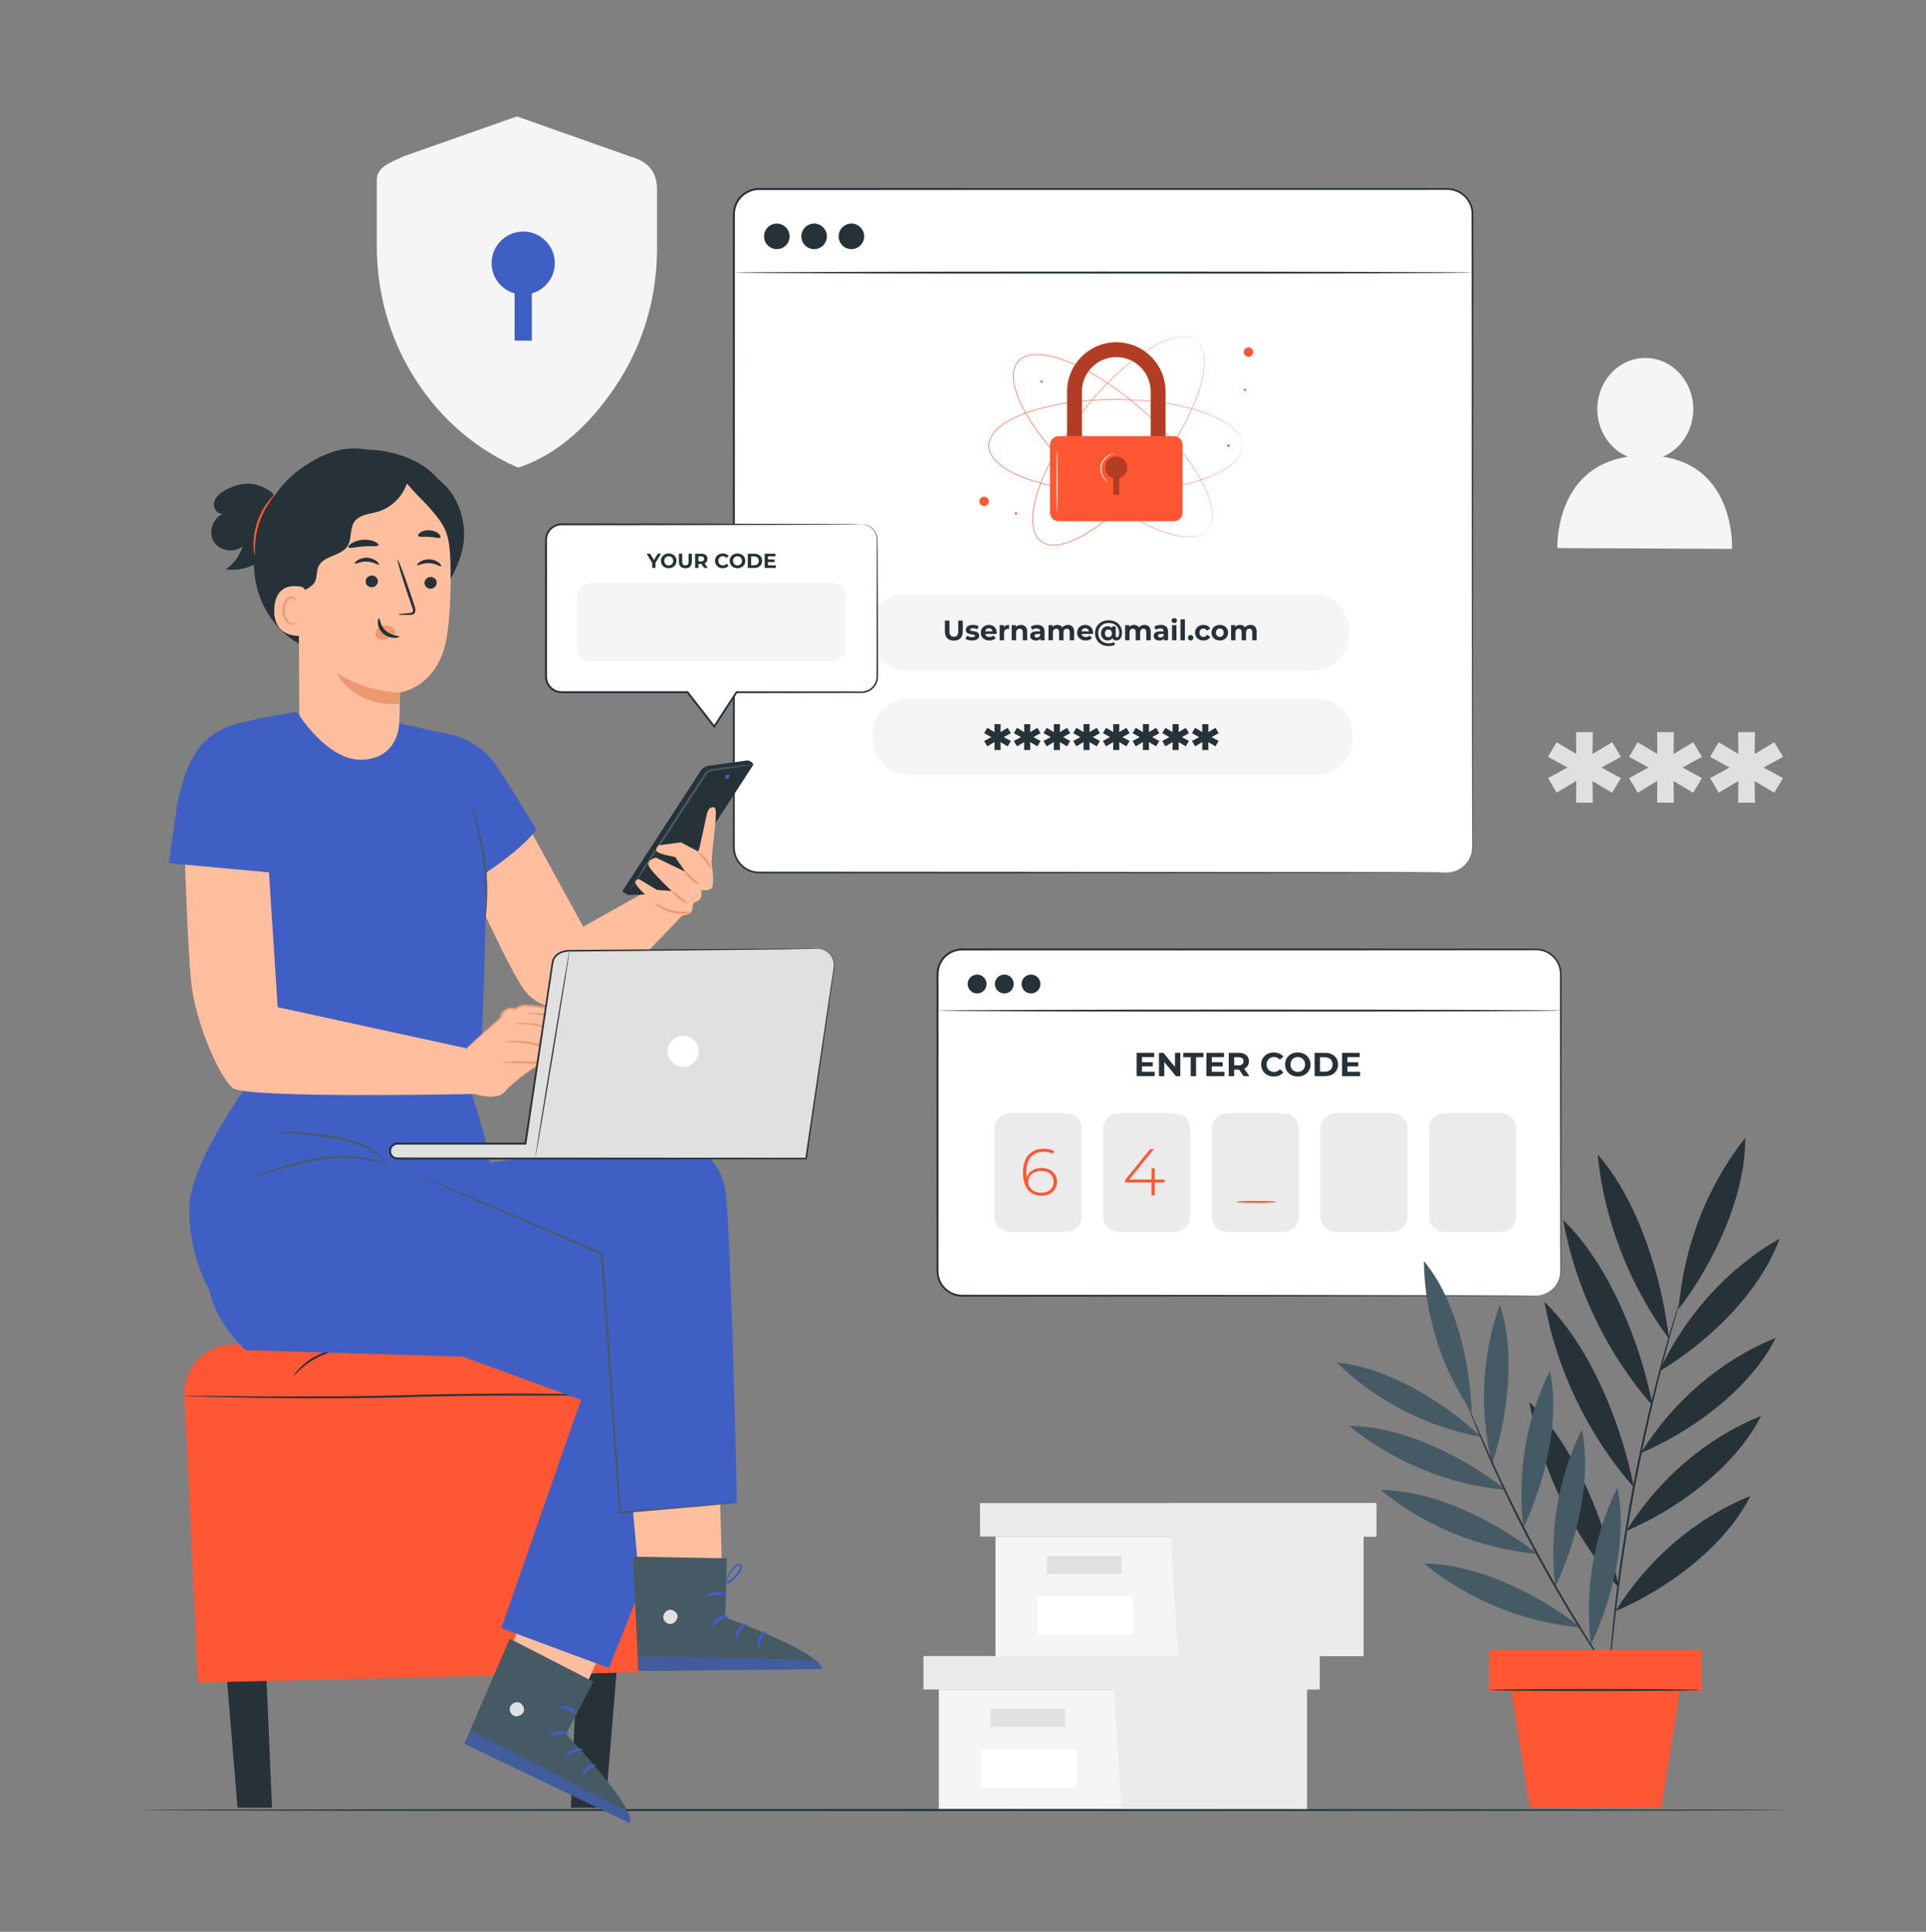 <svg width="320" height="321" viewBox="0 0 320 321" fill="none" xmlns="http://www.w3.org/2000/svg">
<rect x="0" y="0" width="320" height="321" fill="#808080" stroke="none"/>
<path d="M276.27 75.886C279.22 74.648 281.318 71.606 281.335 68.021C281.355 63.325 277.801 59.501 273.397 59.481C268.995 59.461 265.409 63.251 265.389 67.948C265.374 71.566 267.487 74.645 270.47 75.886C258.2 77.735 258.757 91.07 258.757 91.07L287.771 91.204C287.771 91.204 288.432 77.723 276.27 75.886Z" fill="#F5F5F5"/>
<path d="M104.844 26.049L85.884 19.343L67.107 25.959C64.71 27.073 62.607 27.741 62.607 29.94V40.889C62.607 48.492 64.63 56.026 68.792 62.678C72.295 68.275 77.719 74.039 86.067 77.703C93.742 75.248 99.472 68.703 102.974 63.105C107.136 56.454 109.159 48.919 109.159 41.316V31.47C109.159 28.334 107.472 26.803 104.844 26.049Z" fill="#F5F5F5"/>
<path d="M92.181 43.724C92.181 40.825 89.831 38.474 86.932 38.474C84.032 38.474 81.682 40.825 81.682 43.724C81.682 46.123 83.301 48.124 85.499 48.751V56.6H88.363V48.751C90.562 48.124 92.181 46.123 92.181 43.724Z" fill="#405FC4"/>
<path d="M266.073 127.536L269.307 129.286L267.853 131.719L264.59 129.79L264.649 133.38H261.861L261.89 129.76L258.627 131.719L257.202 129.286L260.436 127.536L257.202 125.756L258.627 123.323L261.89 125.282L261.861 121.662H264.649L264.59 125.282L267.853 123.323L269.307 125.756L266.073 127.536Z" fill="#E0E0E0"/>
<path d="M279.54 127.535L282.774 129.286L281.32 131.719L278.056 129.79L278.116 133.38H275.328L275.357 129.76L272.094 131.719L270.669 129.286L273.903 127.535L270.669 125.756L272.094 123.323L275.357 125.281L275.328 121.662H278.116L278.056 125.281L281.32 123.323L282.774 125.756L279.54 127.535Z" fill="#E0E0E0"/>
<path d="M293.008 127.535L296.242 129.286L294.788 131.719L291.524 129.79L291.584 133.38H288.795L288.825 129.76L285.561 131.719L284.137 129.286L287.371 127.535L284.137 125.756L285.561 123.323L288.825 125.281L288.795 121.662H291.584L291.524 125.281L294.788 123.323L296.242 125.756L293.008 127.535Z" fill="#E0E0E0"/>
<path d="M155.991 280.727V300.608H185.063H217.128V280.727H155.991Z" fill="#F5F5F5"/>
<path d="M153.426 275.169V280.727H219.266V275.169H185.063H153.426Z" fill="#EBEBEB"/>
<path d="M186.345 300.608H217.127V280.727H219.265V275.169H185.062V280.213L186.345 300.608Z" fill="#EBEBEB"/>
<path d="M176.939 283.933H164.541V286.926H176.939V283.933Z" fill="#E0E0E0"/>
<path d="M178.865 290.667H162.945V296.986H178.865V290.667Z" fill="white"/>
<path d="M165.396 255.315V275.196H194.468H226.533V255.315H165.396Z" fill="#F5F5F5"/>
<path d="M162.831 249.758V255.315H228.67V249.758H194.468H162.831Z" fill="#EBEBEB"/>
<path d="M195.751 275.196H226.533V255.315H228.671V249.758H194.468V254.801L195.751 275.196Z" fill="#EBEBEB"/>
<path d="M186.344 258.522H173.946V261.514H186.344V258.522Z" fill="#E0E0E0"/>
<path d="M188.271 265.255H172.351V271.575H188.271V265.255Z" fill="white"/>
<path d="M297.004 300.76C297.004 300.852 235.66 300.926 160.007 300.926C84.327 300.926 22.996 300.851 22.996 300.76C22.996 300.668 84.327 300.594 160.007 300.594C235.66 300.594 297.004 300.668 297.004 300.76Z" fill="#263238"/>
<path d="M240.453 144.985H126.127C123.808 144.985 121.928 143.105 121.928 140.786V35.603C121.928 33.284 123.807 31.404 126.127 31.404H240.453C242.772 31.404 244.652 33.283 244.652 35.603V140.785C244.652 143.104 242.772 144.985 240.453 144.985Z" fill="white"/>
<path d="M240.453 144.985C240.453 144.985 240.555 144.974 240.755 144.961C240.955 144.947 241.254 144.906 241.634 144.796C242.01 144.678 242.47 144.485 242.939 144.133C243.403 143.783 243.886 143.275 244.211 142.575C244.573 141.883 244.647 141.009 244.611 140.053C244.608 139.097 244.605 138.05 244.603 136.917C244.598 134.65 244.593 132.035 244.587 129.092C244.575 117.312 244.557 100.275 244.534 79.223C244.528 68.695 244.522 57.164 244.514 44.785C244.508 41.693 244.502 38.548 244.497 35.353C244.422 33.803 243.353 32.344 241.869 31.809C241.135 31.503 240.331 31.552 239.507 31.55C238.689 31.551 237.867 31.551 237.044 31.552C230.45 31.553 223.663 31.556 216.704 31.559C188.866 31.562 158.262 31.567 126.138 31.572C125.171 31.573 124.216 31.927 123.489 32.559C122.757 33.185 122.267 34.082 122.14 35.032C122.074 35.5 122.1 36.004 122.095 36.503V37.996C122.095 38.992 122.095 39.985 122.095 40.976C122.095 44.943 122.094 48.883 122.094 52.796C122.093 60.62 122.092 68.329 122.091 75.904C122.088 91.054 122.085 105.667 122.082 119.587C122.079 126.548 122.077 133.335 122.075 139.93C122.078 140.339 122.064 140.761 122.093 141.151C122.136 141.544 122.216 141.935 122.369 142.3C122.664 143.034 123.178 143.671 123.821 144.119C124.467 144.565 125.238 144.819 126.017 144.836C126.822 144.838 127.624 144.841 128.422 144.842C131.62 144.844 134.769 144.846 137.864 144.847C150.243 144.854 161.775 144.861 172.303 144.867C193.355 144.89 210.391 144.908 222.17 144.921C228.054 144.934 232.623 144.945 235.727 144.952C237.274 144.959 238.454 144.965 239.253 144.969C240.046 144.973 240.453 144.985 240.453 144.985C240.453 144.985 240.046 144.996 239.252 145.002C238.453 145.006 237.273 145.011 235.726 145.018C232.623 145.026 228.052 145.036 222.168 145.05C210.39 145.063 193.354 145.081 172.301 145.103C161.773 145.109 150.242 145.116 137.862 145.123C134.767 145.125 131.619 145.127 128.42 145.128C127.62 145.127 126.815 145.125 126.008 145.123C125.174 145.106 124.347 144.834 123.655 144.357C122.965 143.877 122.414 143.196 122.097 142.41C121.934 142.018 121.846 141.599 121.8 141.177C121.769 140.746 121.784 140.345 121.78 139.93C121.778 133.336 121.776 126.549 121.773 119.588C121.77 105.667 121.767 91.054 121.764 75.904C121.763 68.329 121.762 60.62 121.761 52.796C121.761 48.885 121.761 44.944 121.761 40.977C121.761 39.985 121.761 38.992 121.761 37.997V36.503C121.767 36.007 121.737 35.509 121.809 34.986C121.947 33.957 122.478 32.985 123.27 32.309C124.055 31.624 125.093 31.24 126.137 31.24C158.26 31.244 188.865 31.249 216.703 31.253C223.662 31.255 230.449 31.257 237.042 31.26C237.867 31.26 238.688 31.26 239.506 31.26C240.306 31.263 241.18 31.21 241.969 31.539C243.558 32.115 244.701 33.677 244.78 35.337C244.783 38.538 244.786 41.688 244.789 44.786C244.781 57.165 244.775 68.696 244.769 79.224C244.746 100.276 244.728 117.314 244.715 129.093C244.71 132.037 244.705 134.652 244.7 136.919C244.697 138.051 244.694 139.098 244.692 140.055C244.724 141.002 244.643 141.91 244.269 142.606C243.935 143.315 243.441 143.826 242.968 144.175C242.49 144.527 242.022 144.716 241.642 144.83C241.257 144.936 240.955 144.972 240.755 144.979C240.555 144.985 240.453 144.985 240.453 144.985Z" fill="#263238"/>
<path d="M131.189 39.276C131.189 40.447 130.239 41.397 129.067 41.397C127.895 41.397 126.945 40.447 126.945 39.276C126.945 38.104 127.895 37.154 129.067 37.154C130.239 37.154 131.189 38.104 131.189 39.276Z" fill="#263238"/>
<path d="M135.264 41.397C136.436 41.397 137.386 40.447 137.386 39.276C137.386 38.104 136.436 37.154 135.264 37.154C134.092 37.154 133.143 38.104 133.143 39.276C133.143 40.447 134.092 41.397 135.264 41.397Z" fill="#263238"/>
<path d="M141.46 41.397C142.632 41.397 143.582 40.447 143.582 39.276C143.582 38.104 142.632 37.154 141.46 37.154C140.289 37.154 139.339 38.104 139.339 39.276C139.339 40.447 140.289 41.397 141.46 41.397Z" fill="#263238"/>
<path d="M244.652 45.294C244.652 45.386 217.177 45.461 183.293 45.461C149.397 45.461 121.928 45.386 121.928 45.294C121.928 45.203 149.397 45.128 183.293 45.128C217.177 45.128 244.652 45.203 244.652 45.294Z" fill="#263238"/>
<path d="M200.625 88.081C200.625 88.081 200.673 88.013 200.771 87.884C200.796 87.851 200.824 87.815 200.854 87.775C200.882 87.733 200.907 87.683 200.937 87.632C200.996 87.527 201.071 87.408 201.124 87.258C201.153 87.185 201.188 87.109 201.217 87.025C201.241 86.94 201.265 86.85 201.292 86.755C201.322 86.662 201.338 86.561 201.354 86.456C201.367 86.35 201.396 86.242 201.4 86.126C201.45 85.665 201.419 85.127 201.327 84.533C201.143 83.342 200.638 81.94 199.865 80.416C199.093 78.888 198.031 77.246 196.725 75.533C195.419 73.82 193.848 72.051 192.044 70.274C190.236 68.499 188.19 66.717 185.897 65.027C184.749 64.184 183.539 63.366 182.264 62.596C180.989 61.824 179.645 61.103 178.228 60.48C176.81 59.863 175.315 59.326 173.737 59.072C172.951 58.951 172.14 58.892 171.342 59.013C170.944 59.074 170.554 59.182 170.185 59.347C169.823 59.524 169.489 59.76 169.214 60.057C168.95 60.364 168.752 60.722 168.617 61.102C168.495 61.486 168.43 61.887 168.415 62.289C168.385 63.096 168.535 63.895 168.745 64.663C169.177 66.201 169.881 67.626 170.654 68.965C171.436 70.303 172.304 71.557 173.216 72.735C174.127 73.915 175.077 75.025 176.046 76.069C177.986 78.155 179.99 79.986 181.958 81.579C183.929 83.171 185.866 84.529 187.716 85.632C189.567 86.734 191.32 87.603 192.925 88.196C194.527 88.791 195.978 89.132 197.181 89.18C197.782 89.203 198.319 89.173 198.771 89.071C198.886 89.054 198.991 89.013 199.094 88.988C199.197 88.96 199.295 88.933 199.384 88.892C199.475 88.855 199.561 88.821 199.643 88.787C199.722 88.748 199.795 88.706 199.864 88.668C200.007 88.599 200.116 88.511 200.214 88.441C200.262 88.405 200.308 88.374 200.347 88.341C200.383 88.307 200.416 88.275 200.445 88.247C200.563 88.137 200.625 88.081 200.625 88.081C200.625 88.081 200.568 88.141 200.452 88.256C200.423 88.285 200.39 88.317 200.355 88.353C200.317 88.386 200.27 88.418 200.223 88.454C200.126 88.526 200.017 88.615 199.874 88.687C199.804 88.725 199.732 88.769 199.652 88.808C199.57 88.842 199.484 88.878 199.393 88.915C199.303 88.957 199.204 88.985 199.101 89.014C198.997 89.04 198.892 89.082 198.776 89.1C198.322 89.205 197.782 89.239 197.179 89.218C195.969 89.177 194.513 88.839 192.906 88.247C191.295 87.658 189.537 86.792 187.681 85.692C185.825 84.591 183.884 83.234 181.908 81.642C179.935 80.049 177.926 78.219 175.981 76.131C175.011 75.086 174.058 73.975 173.144 72.793C172.228 71.612 171.357 70.355 170.573 69.014C169.796 67.671 169.089 66.241 168.653 64.689C168.442 63.916 168.289 63.108 168.319 62.288C168.335 61.878 168.401 61.468 168.526 61.074C168.664 60.682 168.868 60.314 169.142 59.996C169.427 59.688 169.771 59.445 170.143 59.263C170.522 59.093 170.921 58.983 171.326 58.92C172.138 58.797 172.957 58.857 173.75 58.979C175.34 59.236 176.841 59.776 178.263 60.395C179.684 61.022 181.032 61.744 182.308 62.519C183.587 63.292 184.799 64.112 185.947 64.958C188.243 66.652 190.289 68.439 192.097 70.218C193.902 72 195.472 73.774 196.777 75.493C198.081 77.21 199.142 78.859 199.911 80.392C200.682 81.922 201.183 83.33 201.362 84.528C201.452 85.124 201.48 85.665 201.427 86.128C201.423 86.245 201.393 86.354 201.379 86.46C201.362 86.567 201.345 86.668 201.314 86.762C201.287 86.856 201.261 86.946 201.237 87.032C201.207 87.115 201.171 87.192 201.141 87.266C201.086 87.416 201.011 87.534 200.949 87.639C200.918 87.69 200.892 87.74 200.863 87.781C200.832 87.821 200.804 87.857 200.778 87.889C200.678 88.017 200.625 88.081 200.625 88.081Z" fill="#FF5733"/>
<path d="M206.435 74.056C206.435 74.056 206.426 73.973 206.413 73.811C206.41 73.771 206.406 73.726 206.402 73.675C206.395 73.625 206.381 73.571 206.369 73.513C206.343 73.395 206.32 73.257 206.259 73.11C206.232 73.036 206.207 72.956 206.173 72.874C206.134 72.794 206.093 72.711 206.05 72.624C206.01 72.534 205.955 72.448 205.897 72.359C205.837 72.271 205.786 72.17 205.711 72.081C205.442 71.704 205.061 71.324 204.597 70.942C203.667 70.176 202.357 69.466 200.765 68.843C199.173 68.217 197.286 67.698 195.172 67.289C193.057 66.88 190.707 66.605 188.177 66.481C185.647 66.36 182.934 66.391 180.098 66.657C178.68 66.792 177.233 66.987 175.768 67.262C174.303 67.534 172.821 67.891 171.347 68.369C169.879 68.853 168.406 69.447 167.059 70.307C166.392 70.74 165.748 71.237 165.233 71.857C164.977 72.168 164.758 72.509 164.593 72.878C164.44 73.251 164.348 73.648 164.341 74.054C164.348 74.46 164.439 74.858 164.591 75.231C164.757 75.6 164.975 75.941 165.231 76.252C165.745 76.874 166.39 77.37 167.057 77.803C168.404 78.664 169.878 79.259 171.346 79.743C172.819 80.221 174.302 80.578 175.767 80.851C177.232 81.125 178.68 81.32 180.098 81.455C182.934 81.721 185.648 81.752 188.178 81.631C190.708 81.507 193.058 81.231 195.173 80.823C197.287 80.414 199.174 79.894 200.766 79.269C202.357 78.646 203.668 77.936 204.597 77.169C205.061 76.788 205.441 76.406 205.711 76.03C205.786 75.941 205.836 75.841 205.896 75.753C205.955 75.663 206.01 75.578 206.049 75.488C206.093 75.4 206.134 75.317 206.173 75.238C206.206 75.156 206.231 75.076 206.259 75.002C206.319 74.855 206.342 74.717 206.368 74.599C206.38 74.54 206.394 74.487 206.401 74.437C206.405 74.387 206.409 74.341 206.412 74.3C206.426 74.14 206.435 74.056 206.435 74.056C206.435 74.056 206.432 74.14 206.422 74.302C206.42 74.343 206.417 74.389 206.414 74.439C206.408 74.489 206.394 74.543 206.383 74.603C206.36 74.721 206.337 74.86 206.278 75.009C206.252 75.084 206.227 75.164 206.195 75.247C206.156 75.327 206.115 75.411 206.072 75.5C206.033 75.59 205.978 75.677 205.92 75.767C205.86 75.856 205.809 75.957 205.735 76.047C205.466 76.428 205.085 76.813 204.621 77.198C203.691 77.972 202.38 78.689 200.786 79.319C199.192 79.951 197.302 80.475 195.186 80.888C193.068 81.302 190.716 81.582 188.182 81.71C185.649 81.834 182.932 81.806 180.09 81.542C178.67 81.408 177.219 81.214 175.751 80.94C174.282 80.668 172.796 80.31 171.318 79.831C169.845 79.346 168.364 78.75 167.007 77.882C166.334 77.445 165.683 76.945 165.159 76.312C164.898 75.996 164.675 75.647 164.505 75.269C164.348 74.885 164.254 74.474 164.247 74.055C164.254 73.635 164.349 73.224 164.506 72.841C164.675 72.463 164.9 72.114 165.161 71.798C165.685 71.166 166.336 70.665 167.009 70.229C168.367 69.363 169.846 68.766 171.32 68.282C172.798 67.803 174.284 67.445 175.752 67.174C177.221 66.9 178.671 66.705 180.091 66.572C182.932 66.308 185.649 66.279 188.182 66.404C190.716 66.532 193.068 66.811 195.186 67.225C197.302 67.638 199.192 68.162 200.786 68.794C202.38 69.424 203.691 70.14 204.621 70.915C205.085 71.3 205.466 71.685 205.735 72.066C205.809 72.156 205.86 72.257 205.92 72.346C205.978 72.436 206.033 72.523 206.072 72.614C206.115 72.702 206.156 72.787 206.195 72.867C206.227 72.949 206.252 73.03 206.278 73.105C206.337 73.253 206.36 73.392 206.383 73.51C206.394 73.57 206.408 73.624 206.414 73.674C206.417 73.725 206.42 73.77 206.422 73.811C206.432 73.973 206.435 74.056 206.435 74.056Z" fill="#FF5733"/>
<path d="M198.736 56.6C198.736 56.6 198.665 56.556 198.53 56.467C198.496 56.444 198.457 56.419 198.416 56.392C198.372 56.367 198.321 56.345 198.267 56.319C198.159 56.267 198.036 56.201 197.882 56.158C197.807 56.135 197.728 56.105 197.643 56.081C197.556 56.064 197.465 56.046 197.369 56.026C197.274 56.002 197.172 55.993 197.065 55.985C196.959 55.978 196.848 55.957 196.733 55.962C196.269 55.944 195.735 56.011 195.149 56.144C193.974 56.41 192.61 57.01 191.142 57.886C189.672 58.761 188.105 59.935 186.488 61.355C184.868 62.776 183.211 64.465 181.563 66.388C179.917 68.313 178.28 70.477 176.752 72.881C175.99 74.084 175.257 75.348 174.577 76.674C173.894 77.999 173.269 79.389 172.744 80.846C172.227 82.303 171.794 83.832 171.649 85.423C171.583 86.216 171.58 87.029 171.755 87.816C171.844 88.208 171.979 88.591 172.169 88.947C172.37 89.296 172.629 89.612 172.944 89.866C173.27 90.109 173.64 90.281 174.028 90.39C174.42 90.485 174.824 90.522 175.227 90.51C176.033 90.484 176.82 90.279 177.572 90.017C179.077 89.48 180.45 88.679 181.732 87.816C183.013 86.944 184.203 85.992 185.316 85.001C186.431 84.01 187.472 82.986 188.447 81.948C190.395 79.869 192.083 77.743 193.537 75.669C194.989 73.594 196.211 71.568 197.184 69.646C198.156 67.724 198.902 65.915 199.383 64.273C199.865 62.634 200.107 61.163 200.071 59.959C200.054 59.358 199.986 58.824 199.853 58.38C199.828 58.267 199.78 58.165 199.748 58.064C199.713 57.963 199.679 57.867 199.632 57.781C199.59 57.693 199.549 57.609 199.51 57.53C199.466 57.454 199.418 57.385 199.376 57.317C199.297 57.18 199.202 57.077 199.125 56.984C199.086 56.939 199.052 56.895 199.017 56.859C198.98 56.825 198.946 56.794 198.916 56.767C198.797 56.657 198.736 56.6 198.736 56.6C198.736 56.6 198.8 56.653 198.923 56.76C198.954 56.787 198.989 56.817 199.026 56.85C199.062 56.886 199.097 56.929 199.136 56.975C199.215 57.066 199.312 57.169 199.393 57.306C199.436 57.374 199.485 57.442 199.53 57.519C199.57 57.599 199.611 57.683 199.655 57.77C199.702 57.857 199.737 57.953 199.773 58.055C199.807 58.156 199.856 58.258 199.881 58.372C200.018 58.818 200.089 59.354 200.109 59.957C200.151 61.167 199.914 62.643 199.435 64.287C198.959 65.935 198.216 67.749 197.245 69.676C196.275 71.603 195.055 73.633 193.603 75.714C192.15 77.793 190.462 79.923 188.512 82.007C187.536 83.047 186.495 84.074 185.378 85.067C184.263 86.062 183.07 87.017 181.785 87.892C180.499 88.759 179.121 89.564 177.604 90.105C176.846 90.369 176.051 90.577 175.231 90.604C174.821 90.617 174.408 90.579 174.005 90.481C173.606 90.369 173.224 90.192 172.888 89.941C172.56 89.678 172.294 89.351 172.088 88.992C171.892 88.627 171.754 88.236 171.664 87.836C171.485 87.034 171.489 86.213 171.556 85.414C171.703 83.81 172.138 82.275 172.658 80.814C173.185 79.353 173.813 77.959 174.498 76.632C175.181 75.303 175.916 74.038 176.68 72.834C178.212 70.427 179.855 68.262 181.505 66.336C183.158 64.412 184.82 62.724 186.445 61.304C188.068 59.884 189.64 58.712 191.117 57.84C192.59 56.966 193.961 56.369 195.142 56.108C195.731 55.977 196.269 55.912 196.735 55.933C196.851 55.929 196.962 55.951 197.069 55.958C197.176 55.968 197.279 55.977 197.374 56.001C197.47 56.022 197.561 56.041 197.648 56.06C197.734 56.084 197.813 56.115 197.888 56.139C198.042 56.183 198.166 56.251 198.274 56.305C198.328 56.332 198.379 56.355 198.422 56.38C198.464 56.409 198.502 56.435 198.536 56.458C198.669 56.551 198.736 56.6 198.736 56.6Z" fill="#FF5733"/>
<path d="M164.064 82.753C164.37 83.059 164.37 83.554 164.064 83.859C163.759 84.165 163.263 84.165 162.957 83.859C162.652 83.554 162.652 83.058 162.957 82.753C163.263 82.448 163.759 82.448 164.064 82.753Z" fill="#FF5733"/>
<path d="M208.216 58.505C208.216 58.937 207.866 59.287 207.433 59.287C207.001 59.287 206.65 58.937 206.65 58.505C206.65 58.072 207 57.722 207.433 57.722C207.865 57.722 208.216 58.072 208.216 58.505Z" fill="#FF5733"/>
<path d="M169.006 85.326C169.006 85.436 168.918 85.525 168.807 85.525C168.697 85.525 168.608 85.436 168.608 85.326C168.608 85.216 168.697 85.127 168.807 85.127C168.918 85.127 169.006 85.216 169.006 85.326Z" fill="#FF5733"/>
<path d="M173.251 63.399C173.251 63.509 173.162 63.598 173.052 63.598C172.942 63.598 172.853 63.509 172.853 63.399C172.853 63.288 172.942 63.2 173.052 63.2C173.162 63.2 173.251 63.288 173.251 63.399Z" fill="#FF5733"/>
<path d="M204.285 74.056C204.285 74.167 204.196 74.255 204.086 74.255C203.976 74.255 203.887 74.167 203.887 74.056C203.887 73.946 203.976 73.858 204.086 73.858C204.196 73.858 204.285 73.947 204.285 74.056Z" fill="#FF5733"/>
<path d="M207.048 64.785C207.048 64.895 206.96 64.984 206.849 64.984C206.739 64.984 206.65 64.895 206.65 64.785C206.65 64.675 206.739 64.586 206.849 64.586C206.96 64.586 207.048 64.675 207.048 64.785Z" fill="#FF5733"/>
<path d="M193.646 78.43H191.186V65.044C191.186 61.893 188.623 59.33 185.472 59.33C182.322 59.33 179.758 61.893 179.758 65.044V78.43H177.299V65.044C177.299 60.537 180.965 56.87 185.472 56.87C189.978 56.87 193.645 60.537 193.645 65.044V78.43H193.646Z" fill="#FF5733"/>
<g opacity="0.3">
<path d="M193.646 78.43H191.186V65.044C191.186 61.893 188.623 59.33 185.472 59.33C182.322 59.33 179.758 61.893 179.758 65.044V78.43H177.299V65.044C177.299 60.537 180.965 56.87 185.472 56.87C189.978 56.87 193.645 60.537 193.645 65.044V78.43H193.646Z" fill="black"/>
</g>
<path d="M195.046 86.608H175.899C175.103 86.608 174.458 85.963 174.458 85.167V73.916C174.458 73.12 175.103 72.475 175.899 72.475H195.046C195.842 72.475 196.487 73.12 196.487 73.916V85.167C196.487 85.962 195.842 86.608 195.046 86.608Z" fill="#FF5733"/>
<g opacity="0.3">
<path d="M187.313 77.7C187.313 76.683 186.489 75.859 185.472 75.859C184.455 75.859 183.631 76.683 183.631 77.7C183.631 78.542 184.199 79.244 184.97 79.463V82.216H185.975V79.463C186.746 79.244 187.313 78.542 187.313 77.7Z" fill="black"/>
</g>
<path d="M175.634 85.268C175.583 85.268 175.542 82.911 175.542 80.004C175.542 77.097 175.583 74.74 175.634 74.74C175.684 74.74 175.725 77.097 175.725 80.004C175.724 82.911 175.683 85.268 175.634 85.268Z" fill="#FAFAFA"/>
<path d="M184.03 80.06C184.024 80.069 183.944 80.031 183.814 79.938C183.684 79.845 183.512 79.686 183.339 79.454C182.996 79.004 182.682 78.186 182.886 77.302C183.099 76.421 183.747 75.831 184.256 75.582C184.513 75.452 184.739 75.388 184.897 75.363C185.055 75.337 185.144 75.34 185.145 75.35C185.153 75.385 184.795 75.418 184.318 75.695C183.848 75.961 183.261 76.53 183.064 77.344C182.875 78.159 183.144 78.932 183.446 79.38C183.748 79.843 184.052 80.033 184.03 80.06Z" fill="#FAFAFA"/>
<path d="M218.179 111.38H150.352C147.058 111.38 144.389 108.711 144.389 105.417V104.683C144.389 101.39 147.058 98.72 150.352 98.72H218.179C221.472 98.72 224.142 101.39 224.142 104.683V105.417C224.142 108.71 221.472 111.38 218.179 111.38Z" fill="#F5F5F5"/>
<path d="M218.766 128.739H150.938C147.645 128.739 144.976 126.07 144.976 122.776V122.042C144.976 118.749 147.645 116.079 150.938 116.079H218.766C222.059 116.079 224.729 118.749 224.729 122.042V122.776C224.729 126.07 222.059 128.739 218.766 128.739Z" fill="#F5F5F5"/>
<path d="M156.993 104.95V103.116H157.752V104.922C157.752 105.544 158.023 105.801 158.481 105.801C158.945 105.801 159.211 105.544 159.211 104.922V103.116H159.96V104.95C159.96 105.913 159.408 106.447 158.477 106.447C157.545 106.447 156.993 105.914 156.993 104.95Z" fill="#263238"/>
<path d="M160.413 106.157L160.656 105.633C160.881 105.778 161.222 105.876 161.531 105.876C161.867 105.876 161.994 105.787 161.994 105.647C161.994 105.235 160.474 105.656 160.474 104.65C160.474 104.173 160.905 103.836 161.639 103.836C161.984 103.836 162.368 103.916 162.607 104.056L162.364 104.576C162.115 104.435 161.868 104.389 161.639 104.389C161.311 104.389 161.171 104.492 161.171 104.623C161.171 105.053 162.691 104.637 162.691 105.628C162.691 106.096 162.256 106.428 161.504 106.428C161.077 106.428 160.647 106.311 160.413 106.157Z" fill="#263238"/>
<path d="M165.592 105.338H163.688C163.757 105.652 164.023 105.843 164.407 105.843C164.674 105.843 164.866 105.764 165.039 105.6L165.427 106.021C165.193 106.288 164.842 106.428 164.388 106.428C163.519 106.428 162.952 105.881 162.952 105.132C162.952 104.379 163.528 103.837 164.296 103.837C165.034 103.837 165.605 104.333 165.605 105.142C165.606 105.198 165.596 105.278 165.592 105.338ZM163.679 104.913H164.918C164.867 104.595 164.628 104.389 164.301 104.389C163.968 104.389 163.73 104.59 163.679 104.913Z" fill="#263238"/>
<path d="M167.655 103.837V104.511C167.593 104.506 167.547 104.501 167.491 104.501C167.088 104.501 166.821 104.721 166.821 105.203V106.391H166.092V103.874H166.789V104.206C166.966 103.963 167.266 103.837 167.655 103.837Z" fill="#263238"/>
<path d="M170.663 104.95V106.391H169.933V105.062C169.933 104.655 169.746 104.468 169.423 104.468C169.072 104.468 168.819 104.683 168.819 105.146V106.391H168.09V103.874H168.787V104.168C168.983 103.953 169.278 103.836 169.619 103.836C170.214 103.837 170.663 104.183 170.663 104.95Z" fill="#263238"/>
<path d="M173.549 104.955V106.391H172.867V106.078C172.731 106.307 172.469 106.428 172.099 106.428C171.51 106.428 171.159 106.101 171.159 105.666C171.159 105.222 171.472 104.913 172.239 104.913H172.819C172.819 104.599 172.632 104.417 172.239 104.417C171.973 104.417 171.697 104.506 171.514 104.651L171.253 104.141C171.528 103.944 171.935 103.837 172.337 103.837C173.104 103.837 173.549 104.192 173.549 104.955ZM172.819 105.596V105.338H172.319C171.978 105.338 171.87 105.464 171.87 105.633C171.87 105.815 172.024 105.937 172.282 105.937C172.524 105.937 172.735 105.825 172.819 105.596Z" fill="#263238"/>
<path d="M178.46 104.95V106.391H177.731V105.062C177.731 104.655 177.548 104.468 177.253 104.468C176.925 104.468 176.697 104.679 176.697 105.127V106.391H175.967V105.062C175.967 104.655 175.793 104.468 175.49 104.468C175.167 104.468 174.938 104.679 174.938 105.127V106.391H174.208V103.874H174.905V104.164C175.092 103.949 175.372 103.836 175.695 103.836C176.046 103.836 176.346 103.972 176.524 104.248C176.724 103.991 177.052 103.836 177.431 103.836C178.03 103.837 178.46 104.183 178.46 104.95Z" fill="#263238"/>
<path d="M181.595 105.338H179.691C179.761 105.652 180.027 105.843 180.411 105.843C180.678 105.843 180.87 105.764 181.042 105.6L181.43 106.021C181.197 106.288 180.845 106.428 180.392 106.428C179.522 106.428 178.956 105.881 178.956 105.132C178.956 104.379 179.531 103.837 180.299 103.837C181.037 103.837 181.608 104.333 181.608 105.142C181.608 105.198 181.599 105.278 181.595 105.338ZM179.682 104.913H180.921C180.87 104.595 180.631 104.389 180.303 104.389C179.972 104.389 179.733 104.59 179.682 104.913Z" fill="#263238"/>
<path d="M186.417 105.109C186.417 105.946 186.034 106.424 185.459 106.424C185.14 106.424 184.916 106.284 184.818 106.017C184.654 106.279 184.387 106.424 184.018 106.424C183.414 106.424 182.937 105.946 182.937 105.24C182.937 104.538 183.409 104.062 184.018 104.062C184.326 104.062 184.57 104.169 184.739 104.37V104.094H185.374V105.609C185.374 105.834 185.473 105.909 185.599 105.909C185.814 105.909 185.946 105.661 185.946 105.118C185.946 104.169 185.243 103.514 184.205 103.514C183.162 103.514 182.465 104.225 182.465 105.203C182.465 106.199 183.147 106.906 184.186 106.906C184.481 106.906 184.813 106.845 185.108 106.7L185.257 107.13C184.972 107.275 184.555 107.354 184.186 107.354C182.834 107.354 181.94 106.437 181.94 105.203C181.94 103.982 182.843 103.07 184.204 103.07C185.519 103.07 186.417 103.935 186.417 105.109ZM184.748 105.24C184.748 104.833 184.5 104.604 184.163 104.604C183.822 104.604 183.583 104.843 183.583 105.24C183.583 105.642 183.822 105.886 184.163 105.886C184.5 105.886 184.748 105.652 184.748 105.24Z" fill="#263238"/>
<path d="M191.189 104.95V106.391H190.459V105.062C190.459 104.655 190.277 104.468 189.982 104.468C189.654 104.468 189.425 104.679 189.425 105.127V106.391H188.695V105.062C188.695 104.655 188.522 104.468 188.218 104.468C187.895 104.468 187.666 104.679 187.666 105.127V106.391H186.937V103.874H187.633V104.164C187.82 103.949 188.101 103.836 188.424 103.836C188.775 103.836 189.074 103.972 189.252 104.248C189.453 103.991 189.78 103.836 190.16 103.836C190.759 103.837 191.189 104.183 191.189 104.95Z" fill="#263238"/>
<path d="M194.07 104.955V106.391H193.388V106.078C193.253 106.307 192.991 106.428 192.621 106.428C192.031 106.428 191.681 106.101 191.681 105.666C191.681 105.222 191.994 104.913 192.761 104.913H193.341C193.341 104.599 193.154 104.417 192.761 104.417C192.494 104.417 192.218 104.506 192.036 104.651L191.774 104.141C192.05 103.944 192.456 103.837 192.859 103.837C193.626 103.837 194.07 104.192 194.07 104.955ZM193.341 105.596V105.338H192.84C192.499 105.338 192.392 105.464 192.392 105.633C192.392 105.815 192.546 105.937 192.803 105.937C193.046 105.937 193.256 105.825 193.341 105.596Z" fill="#263238"/>
<path d="M194.642 103.116C194.642 102.887 194.824 102.709 195.095 102.709C195.367 102.709 195.549 102.878 195.549 103.102C195.549 103.345 195.367 103.523 195.095 103.523C194.824 103.523 194.642 103.345 194.642 103.116ZM194.73 103.874H195.46V106.391H194.73V103.874Z" fill="#263238"/>
<path d="M196.138 102.92H196.867V106.391H196.138V102.92Z" fill="#263238"/>
<path d="M197.368 105.97C197.368 105.699 197.569 105.521 197.822 105.521C198.075 105.521 198.276 105.699 198.276 105.97C198.276 106.236 198.075 106.428 197.822 106.428C197.57 106.428 197.368 106.236 197.368 105.97Z" fill="#263238"/>
<path d="M198.552 105.132C198.552 104.375 199.137 103.837 199.955 103.837C200.484 103.837 200.901 104.066 201.083 104.478L200.517 104.782C200.381 104.543 200.18 104.435 199.95 104.435C199.581 104.435 199.291 104.693 199.291 105.132C199.291 105.572 199.581 105.829 199.95 105.829C200.179 105.829 200.381 105.726 200.517 105.483L201.083 105.792C200.901 106.193 200.484 106.428 199.955 106.428C199.137 106.428 198.552 105.89 198.552 105.132Z" fill="#263238"/>
<path d="M201.284 105.132C201.284 104.375 201.868 103.837 202.668 103.837C203.468 103.837 204.048 104.375 204.048 105.132C204.048 105.89 203.468 106.428 202.668 106.428C201.868 106.428 201.284 105.89 201.284 105.132ZM203.31 105.132C203.31 104.697 203.034 104.435 202.669 104.435C202.304 104.435 202.023 104.697 202.023 105.132C202.023 105.568 202.304 105.829 202.669 105.829C203.034 105.829 203.31 105.568 203.31 105.132Z" fill="#263238"/>
<path d="M208.787 104.95V106.391H208.058V105.062C208.058 104.655 207.875 104.468 207.58 104.468C207.253 104.468 207.024 104.679 207.024 105.127V106.391H206.294V105.062C206.294 104.655 206.12 104.468 205.817 104.468C205.494 104.468 205.265 104.679 205.265 105.127V106.391H204.535V103.874H205.232V104.164C205.419 103.949 205.699 103.836 206.023 103.836C206.373 103.836 206.673 103.972 206.851 104.248C207.051 103.991 207.379 103.836 207.758 103.836C208.357 103.837 208.787 104.183 208.787 104.95Z" fill="#263238"/>
<path d="M166.767 122.478L167.952 123.119L167.419 124.01L166.223 123.304L166.245 124.619H165.223L165.235 123.293L164.039 124.01L163.518 123.119L164.702 122.478L163.518 121.825L164.039 120.934L165.235 121.651L165.223 120.325H166.245L166.223 121.651L167.419 120.934L167.952 121.825L166.767 122.478Z" fill="#263238"/>
<path d="M171.699 122.478L172.884 123.119L172.352 124.01L171.156 123.304L171.178 124.619H170.156L170.167 123.293L168.972 124.01L168.45 123.119L169.635 122.478L168.45 121.825L168.972 120.934L170.167 121.651L170.156 120.325H171.178L171.156 121.651L172.352 120.934L172.884 121.825L171.699 122.478Z" fill="#263238"/>
<path d="M176.631 122.478L177.816 123.119L177.283 124.01L176.088 123.304L176.11 124.619H175.087L175.099 123.293L173.903 124.01L173.382 123.119L174.567 122.478L173.382 121.825L173.903 120.934L175.099 121.651L175.087 120.325H176.11L176.088 121.651L177.283 120.934L177.816 121.825L176.631 122.478Z" fill="#263238"/>
<path d="M181.564 122.478L182.748 123.119L182.216 124.01L181.02 123.304L181.042 124.619H180.02L180.032 123.293L178.836 124.01L178.314 123.119L179.5 122.478L178.314 121.825L178.836 120.934L180.032 121.651L180.02 120.325H181.042L181.02 121.651L182.216 120.934L182.748 121.825L181.564 122.478Z" fill="#263238"/>
<path d="M186.496 122.478L187.681 123.119L187.149 124.01L185.953 123.304L185.975 124.619H184.953L184.964 123.293L183.769 124.01L183.247 123.119L184.432 122.478L183.247 121.825L183.769 120.934L184.964 121.651L184.953 120.325H185.975L185.953 121.651L187.149 120.934L187.681 121.825L186.496 122.478Z" fill="#263238"/>
<path d="M191.429 122.478L192.613 123.119L192.081 124.01L190.885 123.304L190.907 124.619H189.885L189.896 123.293L188.7 124.01L188.179 123.119L189.364 122.478L188.179 121.825L188.7 120.934L189.896 121.651L189.885 120.325H190.907L190.885 121.651L192.081 120.934L192.613 121.825L191.429 122.478Z" fill="#263238"/>
<path d="M196.361 122.478L197.545 123.119L197.013 124.01L195.817 123.304L195.839 124.619H194.817L194.828 123.293L193.633 124.01L193.111 123.119L194.297 122.478L193.111 121.825L193.633 120.934L194.828 121.651L194.817 120.325H195.839L195.817 121.651L197.013 120.934L197.545 121.825L196.361 122.478Z" fill="#263238"/>
<path d="M201.293 122.478L202.477 123.119L201.944 124.01L200.749 123.304L200.771 124.619H199.749L199.76 123.293L198.565 124.01L198.043 123.119L199.228 122.478L198.043 121.825L198.565 120.934L199.76 121.651L199.749 120.325H200.771L200.749 121.651L201.944 120.934L202.477 121.825L201.293 122.478Z" fill="#263238"/>
<path d="M255.229 215.297H159.852C157.598 215.297 155.771 213.469 155.771 211.215V161.845C155.771 159.591 157.598 157.763 159.852 157.763H255.229C257.483 157.763 259.311 159.591 259.311 161.845V211.215C259.311 213.47 257.483 215.297 255.229 215.297Z" fill="white"/>
<path d="M255.229 215.297C255.228 215.279 255.508 215.302 256.035 215.2C256.549 215.086 257.343 214.819 258.09 214.08C258.456 213.712 258.794 213.221 259.014 212.618C259.134 212.32 259.196 211.988 259.243 211.642C259.269 211.294 259.264 210.925 259.262 210.541C259.258 209.005 259.253 207.235 259.247 205.242C259.234 197.263 259.216 185.727 259.194 171.474C259.192 169.692 259.19 167.868 259.188 166.002C259.187 165.07 259.186 164.126 259.185 163.173C259.162 162.219 259.286 161.243 258.895 160.371C258.543 159.497 257.862 158.75 257.003 158.319C256.575 158.103 256.104 157.965 255.622 157.916C255.146 157.88 254.627 157.904 254.127 157.897C252.104 157.898 250.045 157.9 247.95 157.902C239.567 157.906 230.611 157.912 221.186 157.917C202.336 157.921 181.613 157.925 159.861 157.93C159.207 157.933 158.559 158.098 157.985 158.403C157.42 158.722 156.922 159.168 156.572 159.714C156.226 160.26 155.995 160.886 155.954 161.533C155.922 162.179 155.945 162.872 155.938 163.537C155.938 166.224 155.937 168.892 155.937 171.541C155.937 176.839 155.935 182.058 155.935 187.188C155.934 192.317 155.932 197.356 155.93 202.29C155.93 204.757 155.928 207.198 155.928 209.612C155.932 210.211 155.918 210.824 155.937 211.409C155.964 211.985 156.119 212.552 156.387 213.059C156.926 214.076 157.924 214.821 159.034 215.056C159.583 215.185 160.168 215.131 160.759 215.143C161.344 215.143 161.928 215.144 162.51 215.144C163.673 215.144 164.829 215.145 165.977 215.146C168.273 215.147 170.539 215.148 172.771 215.15C177.237 215.153 181.572 215.155 185.763 215.158C194.146 215.166 201.954 215.172 209.083 215.178C223.336 215.201 234.87 215.219 242.849 215.232C246.831 215.245 249.925 215.256 252.03 215.263C253.075 215.27 253.873 215.276 254.417 215.28C254.954 215.286 255.229 215.297 255.229 215.297C255.229 215.297 254.954 215.308 254.416 215.314C253.872 215.318 253.073 215.323 252.029 215.331C249.924 215.338 246.831 215.349 242.849 215.362C234.87 215.375 223.335 215.393 209.082 215.415C201.953 215.422 194.145 215.428 185.763 215.436C181.571 215.438 177.236 215.441 172.771 215.444C170.538 215.445 168.273 215.447 165.976 215.448C164.828 215.448 163.672 215.449 162.509 215.45C161.927 215.45 161.343 215.45 160.758 215.45C160.181 215.438 159.578 215.496 158.97 215.358C157.772 215.105 156.696 214.303 156.113 213.207C155.823 212.659 155.655 212.046 155.626 211.425C155.605 210.81 155.619 210.219 155.615 209.612C155.614 207.199 155.613 204.757 155.612 202.291C155.611 197.356 155.61 192.318 155.608 187.189C155.608 182.06 155.607 176.839 155.606 171.541C155.606 168.892 155.605 166.224 155.605 163.538C155.613 162.861 155.588 162.207 155.622 161.507C155.667 160.807 155.916 160.125 156.292 159.533C156.673 158.94 157.212 158.456 157.826 158.111C158.449 157.779 159.154 157.6 159.861 157.597C181.612 157.601 202.335 157.606 221.186 157.61C230.611 157.615 239.567 157.62 247.95 157.625C250.045 157.626 252.105 157.628 254.127 157.63C254.637 157.637 255.125 157.613 255.649 157.652C256.163 157.705 256.665 157.853 257.121 158.085C258.037 158.545 258.76 159.343 259.134 160.274C259.325 160.739 259.425 161.237 259.433 161.733C259.434 162.215 259.436 162.695 259.437 163.173C259.437 164.126 259.436 165.068 259.435 166.001C259.433 167.867 259.431 169.692 259.429 171.473C259.407 185.726 259.389 197.262 259.376 205.242C259.37 207.234 259.365 209.005 259.361 210.54C259.36 210.924 259.363 211.292 259.333 211.651C259.283 212.005 259.216 212.343 259.092 212.647C258.862 213.26 258.513 213.756 258.136 214.127C257.37 214.87 256.561 215.128 256.041 215.232C255.773 215.274 255.571 215.297 255.434 215.294C255.299 215.299 255.229 215.297 255.229 215.297Z" fill="#263238"/>
<path d="M191.845 178.087V178.806H188.85V174.937H191.773V175.655H189.739V176.496H191.536V177.193H189.739V178.087H191.845Z" fill="#263238"/>
<path d="M196.108 174.942V178.812H195.374L193.444 176.462V178.812H192.56V174.942H193.3L195.224 177.292V174.942H196.108Z" fill="#263238"/>
<path d="M197.828 175.672H196.59V174.942H199.962V175.672H198.724V178.811H197.828V175.672Z" fill="#263238"/>
<path d="M203.439 178.093V178.812H200.443V174.942H203.367V175.661H201.333V176.501H203.129V177.198H201.333V178.093H203.439Z" fill="#263238"/>
<path d="M206.618 178.812L205.872 177.733H205.828H205.049V178.812H204.153V174.942H205.828C206.861 174.942 207.508 175.479 207.508 176.346C207.508 176.926 207.215 177.352 206.713 177.568L207.58 178.811H206.618V178.812ZM205.778 175.672H205.049V177.02H205.778C206.325 177.02 206.602 176.766 206.602 176.346C206.602 175.921 206.325 175.672 205.778 175.672Z" fill="#263238"/>
<path d="M209.538 176.877C209.538 175.711 210.433 174.876 211.639 174.876C212.307 174.876 212.865 175.119 213.23 175.561L212.656 176.092C212.396 175.793 212.069 175.639 211.682 175.639C210.958 175.639 210.444 176.147 210.444 176.877C210.444 177.607 210.958 178.115 211.682 178.115C212.069 178.115 212.395 177.96 212.656 177.656L213.23 178.187C212.865 178.634 212.307 178.878 211.633 178.878C210.433 178.878 209.538 178.043 209.538 176.877Z" fill="#263238"/>
<path d="M213.508 176.877C213.508 175.727 214.403 174.876 215.625 174.876C216.841 174.876 217.742 175.721 217.742 176.877C217.742 178.032 216.842 178.878 215.625 178.878C214.403 178.878 213.508 178.026 213.508 176.877ZM216.835 176.877C216.835 176.142 216.316 175.639 215.624 175.639C214.934 175.639 214.413 176.141 214.413 176.877C214.413 177.612 214.934 178.115 215.624 178.115C216.316 178.115 216.835 177.612 216.835 176.877Z" fill="#263238"/>
<path d="M218.418 174.942H220.175C221.441 174.942 222.309 175.705 222.309 176.877C222.309 178.049 221.442 178.811 220.175 178.811H218.418V174.942ZM220.132 178.076C220.9 178.076 221.403 177.617 221.403 176.877C221.403 176.136 220.9 175.678 220.132 175.678H219.314V178.076H220.132Z" fill="#263238"/>
<path d="M225.98 178.093V178.812H222.984V174.942H225.908V175.661H223.874V176.501H225.67V177.198H223.874V178.093H225.98Z" fill="#263238"/>
<path d="M177.164 204.684H167.767C166.369 204.684 165.237 203.552 165.237 202.154V187.518C165.237 186.121 166.369 184.989 167.767 184.989H177.164C178.561 184.989 179.694 186.122 179.694 187.518V202.154C179.694 203.551 178.561 204.684 177.164 204.684Z" fill="#EBEBEB"/>
<path d="M195.217 204.684H185.819C184.422 204.684 183.29 203.552 183.29 202.154V187.518C183.29 186.121 184.422 184.989 185.819 184.989H195.217C196.614 184.989 197.746 186.122 197.746 187.518V202.154C197.746 203.551 196.614 204.684 195.217 204.684Z" fill="#EBEBEB"/>
<path d="M213.269 204.684H203.872C202.475 204.684 201.343 203.552 201.343 202.154V187.518C201.343 186.121 202.476 184.989 203.872 184.989H213.269C214.666 184.989 215.798 186.122 215.798 187.518V202.154C215.799 203.551 214.666 204.684 213.269 204.684Z" fill="#EBEBEB"/>
<path d="M231.323 204.684H221.925C220.528 204.684 219.396 203.552 219.396 202.154V187.518C219.396 186.121 220.528 184.989 221.925 184.989H231.323C232.72 184.989 233.852 186.122 233.852 187.518V202.154C233.852 203.551 232.72 204.684 231.323 204.684Z" fill="#EBEBEB"/>
<path d="M249.374 204.684H239.977C238.579 204.684 237.447 203.552 237.447 202.154V187.518C237.447 186.121 238.579 184.989 239.977 184.989H249.374C250.771 184.989 251.904 186.122 251.904 187.518V202.154C251.904 203.551 250.771 204.684 249.374 204.684Z" fill="#EBEBEB"/>
<path d="M175.614 196.358C175.614 197.764 174.527 198.676 173.054 198.676C171.033 198.676 169.968 197.226 169.968 194.82C169.968 192.217 171.352 190.876 173.385 190.876C174.043 190.876 174.659 190.986 175.131 191.271L174.9 191.722C174.505 191.469 173.966 191.37 173.385 191.37C171.66 191.37 170.528 192.502 170.528 194.732C170.528 194.962 170.539 195.303 170.594 195.655C170.913 194.644 171.879 194.073 173.044 194.073C174.582 194.073 175.614 194.974 175.614 196.358ZM175.054 196.368C175.054 195.27 174.263 194.556 172.967 194.556C171.703 194.556 170.835 195.358 170.835 196.391C170.835 197.291 171.593 198.192 173.033 198.192C174.23 198.192 175.054 197.479 175.054 196.368Z" fill="#FF5733"/>
<path d="M193.474 196.49H191.859V198.621H191.31V196.49H186.926V196.083L191.1 190.93H191.726L187.629 195.995H191.321V194.116H191.859V195.995H193.474V196.49Z" fill="#FF5733"/>
<path d="M212.093 199.712C212.093 199.804 210.593 199.879 208.743 199.879C206.892 199.879 205.393 199.804 205.393 199.712C205.393 199.62 206.892 199.546 208.743 199.546C210.593 199.546 212.093 199.621 212.093 199.712Z" fill="#FF5733"/>
<path d="M162.345 165.073C163.21 165.073 163.912 164.371 163.912 163.505C163.912 162.64 163.21 161.938 162.345 161.938C161.479 161.938 160.777 162.64 160.777 163.505C160.777 164.371 161.479 165.073 162.345 165.073Z" fill="#263238"/>
<path d="M168.431 163.505C168.431 164.371 167.729 165.073 166.863 165.073C165.997 165.073 165.296 164.371 165.296 163.505C165.296 162.64 165.997 161.938 166.863 161.938C167.729 161.938 168.431 162.639 168.431 163.505Z" fill="#263238"/>
<path d="M171.299 165.073C172.164 165.073 172.866 164.371 172.866 163.505C172.866 162.64 172.164 161.938 171.299 161.938C170.433 161.938 169.731 162.64 169.731 163.505C169.731 164.371 170.433 165.073 171.299 165.073Z" fill="#263238"/>
<path d="M259.467 167.923C259.467 168.015 236.285 168.089 207.695 168.089C179.096 168.089 155.918 168.014 155.918 167.923C155.918 167.831 179.095 167.756 207.695 167.756C236.285 167.756 259.467 167.831 259.467 167.923Z" fill="#263238"/>
<path d="M143.166 87.127H93.313C91.881 87.127 90.72 88.287 90.72 89.72V112.432C90.72 113.864 91.881 115.025 93.313 115.025H114.228L118.67 120.721L122.372 115.025H143.167C144.599 115.025 145.76 113.864 145.76 112.432V89.72C145.76 88.287 144.599 87.127 143.166 87.127Z" fill="white"/>
<path d="M143.166 87.127C143.166 87.127 143.249 87.122 143.413 87.126C143.574 87.143 143.821 87.166 144.124 87.284C144.423 87.398 144.787 87.596 145.11 87.951C145.437 88.295 145.716 88.807 145.793 89.433C145.841 91.907 145.832 95.502 145.853 100.059C145.859 102.337 145.865 104.852 145.871 107.58C145.874 108.945 145.877 110.363 145.88 111.832C145.873 112.194 145.907 112.572 145.829 112.964C145.755 113.349 145.59 113.718 145.355 114.038C144.89 114.685 144.113 115.118 143.288 115.147C137.016 115.156 129.982 115.167 122.371 115.178L122.5 115.108C121.338 116.899 120.082 118.834 118.802 120.807L118.68 120.994L118.543 120.818C117.141 119.021 115.633 117.089 114.099 115.124L114.227 115.187C108.466 115.188 102.438 115.189 96.253 115.191C95.531 115.191 94.811 115.191 94.094 115.191C93.729 115.184 93.391 115.207 93.001 115.172C92.623 115.13 92.254 115.007 91.927 114.815C91.27 114.435 90.785 113.776 90.622 113.038C90.533 112.665 90.557 112.29 90.553 111.946V110.89C90.554 108.078 90.555 105.306 90.556 102.583C90.557 99.86 90.558 97.186 90.559 94.566C90.56 93.257 90.561 91.96 90.562 90.679L90.563 89.721C90.565 89.384 90.627 89.047 90.748 88.735C90.989 88.108 91.465 87.582 92.055 87.28C92.349 87.128 92.669 87.027 92.997 86.993C93.333 86.963 93.632 86.979 93.943 86.975C94.561 86.976 95.174 86.976 95.784 86.977C97.003 86.978 98.206 86.979 99.391 86.981C101.761 86.984 104.063 86.987 106.287 86.989C110.737 86.997 114.882 87.003 118.667 87.01C126.227 87.032 132.349 87.05 136.592 87.063C138.7 87.076 140.34 87.087 141.466 87.094C142.015 87.101 142.437 87.107 142.733 87.111C143.02 87.115 143.166 87.127 143.166 87.127C143.166 87.127 143.02 87.138 142.734 87.144C142.437 87.148 142.016 87.153 141.467 87.16C140.341 87.168 138.701 87.178 136.593 87.192C132.35 87.205 126.229 87.223 118.668 87.245C114.883 87.251 110.738 87.258 106.289 87.266C104.063 87.268 101.762 87.271 99.392 87.274C98.207 87.275 97.004 87.276 95.785 87.278C95.176 87.278 94.562 87.279 93.944 87.28C93.638 87.283 93.317 87.27 93.033 87.297C92.742 87.328 92.458 87.418 92.197 87.553C91.674 87.823 91.251 88.29 91.039 88.847C90.933 89.125 90.877 89.422 90.876 89.722L90.877 90.68C90.877 91.962 90.879 93.258 90.879 94.567C90.881 97.187 90.882 99.861 90.883 102.585C90.884 105.308 90.885 108.079 90.886 110.891V111.948C90.889 112.307 90.869 112.648 90.947 112.967C91.091 113.614 91.517 114.194 92.096 114.528C92.383 114.697 92.707 114.805 93.039 114.842C93.362 114.872 93.742 114.853 94.095 114.858C94.812 114.858 95.532 114.858 96.254 114.858C102.439 114.86 108.467 114.861 114.228 114.862H114.307L114.356 114.925C115.888 116.892 117.394 118.825 118.795 120.624L118.536 120.634C119.82 118.663 121.078 116.73 122.243 114.941L122.288 114.871H122.371C129.977 114.878 137.007 114.884 143.276 114.89C144.024 114.865 144.729 114.476 145.153 113.89C145.368 113.6 145.519 113.265 145.588 112.916C145.66 112.572 145.631 112.202 145.638 111.832C145.642 110.363 145.644 108.945 145.647 107.58C145.654 104.852 145.66 102.337 145.665 100.059C145.677 95.516 145.687 91.918 145.693 89.443C145.627 88.841 145.366 88.341 145.053 88.001C144.746 87.652 144.396 87.451 144.104 87.331C143.511 87.097 143.161 87.153 143.166 87.127Z" fill="#263238"/>
<path d="M108.905 93.532V94.373H108.356V93.526L107.438 92.001H108.021L108.654 93.055L109.288 92.001H109.827L108.905 93.532Z" fill="#263238"/>
<path d="M109.809 93.19C109.809 92.486 110.358 91.964 111.107 91.964C111.852 91.964 112.404 92.482 112.404 93.19C112.404 93.898 111.852 94.417 111.107 94.417C110.358 94.417 109.809 93.895 109.809 93.19ZM111.848 93.19C111.848 92.739 111.53 92.431 111.106 92.431C110.682 92.431 110.363 92.739 110.363 93.19C110.363 93.641 110.682 93.95 111.106 93.95C111.53 93.949 111.848 93.641 111.848 93.19Z" fill="#263238"/>
<path d="M112.8 93.333V92.005H113.349V93.313C113.349 93.763 113.545 93.95 113.878 93.95C114.213 93.95 114.406 93.763 114.406 93.313V92.005H114.948V93.333C114.948 94.031 114.548 94.417 113.874 94.417C113.2 94.417 112.8 94.03 112.8 93.333Z" fill="#263238"/>
<path d="M117.005 94.376L116.547 93.716H116.52H116.042V94.376H115.493V92.005H116.52C117.154 92.005 117.55 92.334 117.55 92.865C117.55 93.221 117.37 93.482 117.062 93.614L117.594 94.376H117.005ZM116.49 92.451H116.042V93.278H116.49C116.825 93.278 116.995 93.123 116.995 92.865C116.995 92.604 116.826 92.451 116.49 92.451Z" fill="#263238"/>
<path d="M118.798 93.19C118.798 92.475 119.347 91.964 120.086 91.964C120.496 91.964 120.838 92.112 121.062 92.383L120.709 92.709C120.55 92.526 120.349 92.431 120.112 92.431C119.669 92.431 119.353 92.743 119.353 93.19C119.353 93.637 119.669 93.95 120.112 93.95C120.35 93.95 120.55 93.855 120.709 93.669L121.062 93.994C120.838 94.269 120.496 94.417 120.082 94.417C119.347 94.417 118.798 93.905 118.798 93.19Z" fill="#263238"/>
<path d="M121.232 93.19C121.232 92.486 121.782 91.964 122.53 91.964C123.276 91.964 123.828 92.482 123.828 93.19C123.828 93.898 123.276 94.417 122.53 94.417C121.782 94.417 121.232 93.895 121.232 93.19ZM123.273 93.19C123.273 92.739 122.954 92.431 122.53 92.431C122.107 92.431 121.788 92.739 121.788 93.19C121.788 93.641 122.107 93.95 122.53 93.95C122.954 93.949 123.273 93.641 123.273 93.19Z" fill="#263238"/>
<path d="M124.244 92.004H125.322C126.098 92.004 126.63 92.471 126.63 93.189C126.63 93.908 126.098 94.376 125.322 94.376H124.244V92.004ZM125.295 93.925C125.766 93.925 126.075 93.644 126.075 93.189C126.075 92.736 125.766 92.455 125.295 92.455H124.793V93.925H125.295Z" fill="#263238"/>
<path d="M128.884 93.936V94.376H127.047V92.005H128.84V92.445H127.593V92.96H128.694V93.387H127.593V93.936H128.884Z" fill="#263238"/>
<path d="M138.302 109.882H98.176C96.923 109.882 95.907 108.867 95.907 107.614V99.137C95.907 97.884 96.923 96.868 98.176 96.868H138.302C139.555 96.868 140.571 97.884 140.571 99.137V107.614C140.571 108.866 139.555 109.882 138.302 109.882Z" fill="#F5F5F5"/>
<path d="M268.417 267.71C276.796 264.154 286.496 257.158 290.823 248.579C281.786 252.209 273.816 259.015 268.417 267.71Z" fill="#263238"/>
<path d="M270.199 254.397C278.578 250.841 288.279 243.844 292.606 235.266C283.568 238.897 275.598 245.701 270.199 254.397Z" fill="#263238"/>
<path d="M272.623 241.448C281.002 237.891 290.702 230.896 295.029 222.316C285.992 225.948 278.022 232.752 272.623 241.448Z" fill="#263238"/>
<path d="M275.663 227.892C283.568 223.201 292.379 214.922 295.662 205.827C287.111 210.684 279.997 218.532 275.663 227.892Z" fill="#263238"/>
<path d="M278.91 217.519C284.671 209.985 290.04 198.775 289.969 189.059C283.663 197.01 279.729 207.132 278.91 217.519Z" fill="#263238"/>
<path d="M277.3 222.45C276.136 212.264 272.174 199.455 265.446 191.816C266.515 202.732 270.731 213.628 277.3 222.45Z" fill="#263238"/>
<path d="M274.591 233.593C272.541 223.09 267.357 210.1 259.719 202.733C261.73 214.003 267.021 224.98 274.591 233.593Z" fill="#263238"/>
<path d="M271.481 247.182C269.43 236.679 264.247 223.689 256.608 216.321C258.62 227.592 263.91 238.568 271.481 247.182Z" fill="#263238"/>
<path d="M268.984 263.865C266.933 253.362 261.75 240.371 254.111 233.004C256.123 244.275 261.413 255.251 268.984 263.865Z" fill="#263238"/>
<path d="M279.3 215.523C279.295 215.522 279.273 215.575 279.236 215.68C279.194 215.804 279.142 215.958 279.077 216.149C278.936 216.588 278.742 217.196 278.496 217.966C277.992 219.545 277.311 221.843 276.514 224.697C275.711 227.548 274.829 230.965 273.918 234.775C273.024 238.588 272.112 242.799 271.272 247.241C270.442 251.687 269.764 255.942 269.212 259.82C268.676 263.701 268.26 267.205 267.97 270.154C267.677 273.102 267.476 275.491 267.372 277.144C267.321 277.951 267.281 278.587 267.252 279.048C267.243 279.25 267.236 279.413 267.229 279.543C267.226 279.655 267.227 279.713 267.232 279.713C267.238 279.714 267.248 279.657 267.263 279.546C267.277 279.416 267.295 279.254 267.318 279.052C267.361 278.594 267.422 277.959 267.498 277.154C267.641 275.505 267.877 273.12 268.2 270.178C268.518 267.235 268.958 263.738 269.51 259.863C270.078 255.99 270.765 251.742 271.593 247.301C272.433 242.864 273.334 238.657 274.211 234.843C275.105 231.033 275.963 227.614 276.737 224.757C277.505 221.898 278.152 219.591 278.618 218.003C278.84 217.225 279.014 216.612 279.14 216.169C279.192 215.973 279.234 215.815 279.268 215.689C279.295 215.581 279.306 215.524 279.3 215.523Z" fill="#263238"/>
<path d="M264.334 273.258C267.887 265.817 270.472 255.355 268.727 247.189C264.786 255.083 263.223 264.356 264.334 273.258Z" fill="#455A64"/>
<path d="M258.424 263.623C261.977 256.181 264.562 245.72 262.817 237.553C258.876 245.448 257.313 254.721 258.424 263.623Z" fill="#455A64"/>
<path d="M253.124 253.825C256.677 246.384 259.262 235.922 257.517 227.756C253.576 235.651 252.014 244.923 253.124 253.825Z" fill="#455A64"/>
<path d="M247.901 243.26C250.544 235.383 251.87 224.647 249.173 216.792C246.199 225.173 245.747 234.588 247.901 243.26Z" fill="#455A64"/>
<path d="M244.503 234.608C244.243 226.228 241.778 215.733 236.575 209.545C236.701 218.528 239.52 227.442 244.503 234.608Z" fill="#455A64"/>
<path d="M246.075 238.762C239.912 232.946 230.539 227.172 222.115 226.416C228.604 232.758 237.126 237.149 246.075 238.762Z" fill="#455A64"/>
<path d="M250.232 247.576C243.324 242.103 233.062 236.965 224.191 236.945C231.481 242.934 240.743 246.715 250.232 247.576Z" fill="#455A64"/>
<path d="M255.425 258.206C248.518 252.734 238.256 247.596 229.385 247.575C236.674 253.564 245.936 257.345 255.425 258.206Z" fill="#455A64"/>
<path d="M262.661 270.442C255.754 264.97 245.492 259.832 236.621 259.812C243.911 265.8 253.173 269.582 262.661 270.442Z" fill="#455A64"/>
<path d="M243.696 233.087C243.691 233.089 243.705 233.136 243.735 233.225C243.774 233.331 243.821 233.461 243.878 233.619C244.02 233.988 244.213 234.491 244.456 235.126C244.959 236.433 245.728 238.31 246.715 240.613C248.686 245.219 251.607 251.505 255.236 258.238C257.056 261.603 258.876 264.76 260.583 267.6C262.305 270.432 263.9 272.954 265.291 275.038C266.676 277.127 267.826 278.797 268.645 279.934C269.043 280.485 269.358 280.921 269.589 281.242C269.691 281.376 269.774 281.487 269.842 281.577C269.9 281.652 269.932 281.689 269.936 281.685C269.941 281.682 269.918 281.639 269.868 281.559C269.807 281.463 269.732 281.347 269.641 281.205C269.422 280.877 269.123 280.43 268.745 279.865C267.957 278.707 266.836 277.019 265.476 274.918C264.11 272.82 262.536 270.289 260.83 267.452C259.138 264.608 257.328 261.45 255.511 258.09C251.887 251.366 248.939 245.105 246.917 240.526C245.906 238.236 245.106 236.374 244.569 235.081C244.302 234.455 244.091 233.96 243.936 233.597C243.867 233.443 243.811 233.317 243.765 233.214C243.725 233.128 243.701 233.085 243.696 233.087Z" fill="#263238"/>
<path d="M247.411 274.156H282.714V280.96H279.087L276.031 300.365H254.21L251.067 280.96H247.411V274.156Z" fill="#FF5733"/>
<path d="M247.411 280.818C247.411 280.727 255.258 280.654 264.934 280.654C274.614 280.654 282.459 280.728 282.459 280.818C282.459 280.908 274.614 280.982 264.934 280.982C255.258 280.982 247.411 280.908 247.411 280.818Z" fill="#263238"/>
<path d="M45.194 300.376H39.464L37.339 274.583H44.086L45.194 300.376Z" fill="#263238"/>
<path d="M94.852 300.376H100.582L102.706 274.583H95.959L94.852 300.376Z" fill="#263238"/>
<path d="M106.643 277.849L32.892 279.58L30.648 231.944C30.428 227.28 34.151 223.378 38.82 223.378H101.657C106.398 223.378 110.146 227.395 109.818 232.125L106.643 277.849Z" fill="#FF5733"/>
<path d="M110.424 231.781C110.424 231.786 110.355 231.792 110.218 231.799C110.064 231.803 109.865 231.809 109.614 231.816C109.06 231.825 108.281 231.836 107.289 231.852C105.248 231.859 102.332 231.87 98.739 231.882C91.521 231.895 81.547 231.813 70.54 232.069C59.526 232.435 49.544 232.372 42.327 232.263C38.718 232.206 35.797 232.135 33.779 232.074C32.788 232.04 32.01 232.014 31.456 231.995C31.205 231.983 31.006 231.973 30.852 231.966C30.716 231.957 30.646 231.95 30.646 231.944C30.646 231.938 30.716 231.934 30.853 231.931C31.007 231.93 31.206 231.929 31.457 231.927C32.011 231.931 32.79 231.937 33.782 231.944C35.823 231.964 38.737 231.991 42.33 232.026C49.548 232.075 59.519 232.1 70.531 231.735C81.548 231.479 91.522 231.598 98.74 231.646C102.333 231.677 105.247 231.703 107.289 231.72C108.281 231.732 109.06 231.742 109.614 231.748C109.864 231.754 110.064 231.759 110.218 231.763C110.355 231.769 110.424 231.775 110.424 231.781Z" fill="#263238"/>
<path d="M57.549 224.122C57.57 224.234 55.238 224.273 52.761 225.559C50.265 226.811 48.865 228.675 48.787 228.593C48.758 228.572 49.06 228.081 49.7 227.409C50.337 226.737 51.343 225.911 52.61 225.262C53.878 224.618 55.137 224.288 56.054 224.167C56.974 224.042 57.549 224.086 57.549 224.122Z" fill="#263238"/>
<path d="M87.883 137.512L96.899 153.981L110.106 146.594L116.529 148.714C116.529 148.714 100.325 166.282 97.696 167.177C95.068 168.072 90.089 168.235 87.243 164.673C84.65 161.431 77.107 144.401 77.107 144.401L87.883 137.512Z" fill="#FFBE9D"/>
<path d="M125 126.761C124.765 126.471 124.396 126.324 124.026 126.375L117.745 127.239C117.194 127.324 116.706 127.64 116.402 128.107L103.359 148.153L104.362 148.714L111.307 148.496L125.197 127.007L125 126.761Z" fill="#263238"/>
<path d="M120.554 129.365C120.688 129.482 120.924 129.433 121.081 129.254C121.237 129.075 121.255 128.835 121.121 128.718C120.988 128.601 120.752 128.65 120.595 128.829C120.439 129.008 120.421 129.248 120.554 129.365Z" fill="#405FC4"/>
<path d="M125.198 127.006C125.201 127.032 124.768 127.116 123.984 127.246C123.135 127.377 122.013 127.551 120.655 127.761C119.945 127.865 119.176 127.978 118.354 128.099C117.959 128.135 117.608 128.339 117.383 128.67C117.142 129.045 116.894 129.429 116.64 129.822C115.613 131.406 114.489 133.138 113.31 134.956C110.937 138.594 108.772 141.875 107.189 144.24C106.418 145.377 105.78 146.318 105.298 147.029C104.844 147.683 104.583 148.039 104.561 148.024C104.539 148.01 104.759 147.628 105.174 146.949C105.631 146.22 106.235 145.258 106.965 144.094C108.491 141.692 110.621 138.387 112.993 134.75C114.182 132.937 115.314 131.21 116.349 129.632C116.608 129.239 116.862 128.856 117.109 128.482C117.384 128.071 117.866 127.818 118.304 127.788C119.129 127.684 119.902 127.586 120.614 127.496C121.98 127.334 123.109 127.2 123.963 127.099C124.755 127.015 125.194 126.98 125.198 127.006Z" fill="#455A64"/>
<path d="M118.231 134.172C118.231 134.172 117.671 134.072 117.365 135.603C117.058 137.135 116.071 141.527 116.071 141.527L113.138 139.969L109.469 140.447C109.469 140.447 108.668 141.187 109.255 141.589C109.843 141.99 112.162 142.405 112.162 142.405L113.873 144.864L108.963 142.497C108.963 142.497 107.325 142.924 107.805 143.924C108.285 144.924 111.595 148.051 111.595 148.051L109.135 147.865L106.211 146.089C106.211 146.089 105.313 146.13 105.648 146.894C105.983 147.658 109.024 150.42 109.024 150.42L112.712 152.209C112.712 152.209 114.726 152.051 114.919 151.46C115.112 150.869 115.162 150.025 115.162 150.025C115.162 150.025 116.23 149.737 116.43 149.219C116.63 148.7 116.501 147.88 116.501 147.88C116.501 147.88 118.179 148.175 118.387 147.24C118.596 146.305 118.421 144.462 118.252 143.743C118.083 143.024 118.967 136.337 118.898 136.135C118.829 135.932 119.283 133.73 118.231 134.172Z" fill="#FFBE9D"/>
<path d="M115.048 151.468C115.06 151.511 114.704 151.668 114.086 151.767C113.47 151.867 112.59 151.877 111.655 151.656C110.721 151.432 109.939 151.026 109.435 150.659C108.928 150.293 108.68 149.992 108.711 149.959C108.78 149.864 109.948 150.876 111.743 151.288C113.528 151.729 115.028 151.351 115.048 151.468Z" fill="#EB996E"/>
<path d="M114.175 150.145C114.117 150.23 113.464 149.887 112.766 149.315C112.067 148.743 111.603 148.169 111.675 148.096C111.75 148.021 112.321 148.463 113.005 149.023C113.689 149.583 114.234 150.057 114.175 150.145Z" fill="#EB996E"/>
<path d="M116.114 146.963C116.058 147.048 115.409 146.714 114.755 146.108C114.099 145.504 113.714 144.883 113.795 144.821C113.878 144.755 114.379 145.249 115.011 145.831C115.641 146.414 116.174 146.874 116.114 146.963Z" fill="#EB996E"/>
<path d="M118.155 144.399C118.054 144.442 117.683 143.749 117.099 142.995C116.52 142.236 115.947 141.701 116.013 141.614C116.07 141.532 116.784 141.961 117.398 142.765C118.018 143.566 118.249 144.365 118.155 144.399Z" fill="#EB996E"/>
<path d="M120.649 263.093C120.671 263.092 120.692 262.875 120.631 262.487C120.568 262.102 120.41 261.539 120.018 260.944C119.918 260.798 119.818 260.641 119.653 260.498C119.497 260.355 119.227 260.247 118.966 260.343C118.837 260.384 118.708 260.503 118.663 260.648C118.614 260.795 118.639 260.941 118.677 261.059C118.762 261.304 118.889 261.478 118.996 261.679C119.234 262.08 119.431 262.478 119.735 262.93C119.888 263.161 120.234 263.351 120.55 263.296C120.86 263.257 121.111 263.107 121.337 262.947C121.775 262.629 122.161 262.267 122.493 261.882C122.659 261.689 122.811 261.49 122.949 261.289C123.079 261.089 123.233 260.885 123.291 260.607C123.35 260.339 123.248 259.986 122.944 259.864C122.635 259.753 122.383 259.907 122.211 260.03C121.862 260.32 121.652 260.617 121.439 260.905C121.032 261.479 120.808 262.006 120.681 262.374C120.557 262.745 120.528 262.959 120.55 262.965C120.612 262.991 120.82 262.137 121.645 261.058C121.849 260.802 122.103 260.49 122.387 260.274C122.532 260.17 122.713 260.103 122.822 260.159C122.938 260.201 123.002 260.374 122.964 260.541C122.928 260.714 122.799 260.899 122.664 261.091C122.53 261.281 122.384 261.468 122.225 261.65C121.907 262.012 121.538 262.354 121.125 262.654C120.926 262.796 120.71 262.914 120.509 262.938C120.306 262.963 120.148 262.883 120.015 262.711C119.762 262.343 119.519 261.889 119.286 261.511C119.174 261.314 119.039 261.123 118.98 260.958C118.918 260.785 118.952 260.673 119.073 260.625C119.351 260.51 119.621 260.824 119.808 261.09C120.589 262.197 120.578 263.116 120.649 263.093Z" fill="#405FC4"/>
<path d="M104.921 263.632L97.112 280.556L84.51 274.735L92.587 253.788L104.921 263.632Z" fill="#FFBE9D"/>
<path d="M98.588 279.427L94.025 288.128C94.025 288.128 105.704 300.204 104.607 302.904L77.151 289.74L84.694 272.288L98.588 279.427Z" fill="#455A64"/>
<path d="M86.105 282.867C85.504 282.758 84.851 283.179 84.716 283.775C84.582 284.371 85.005 285.04 85.604 285.159C86.203 285.28 87.003 284.798 87.07 284.19C87.136 283.583 86.597 282.825 85.987 282.853" fill="#E0E0E0"/>
<g opacity="0.6">
<path d="M77.151 289.74L78.294 287.552L104.191 300.992C104.191 300.992 105.159 302.11 104.608 302.904L77.151 289.74Z" fill="#405FC4"/>
</g>
<path d="M94.537 288.202C94.468 288.334 93.769 288.073 92.902 288.188C92.033 288.281 91.414 288.698 91.316 288.586C91.205 288.501 91.789 287.795 92.841 287.674C93.891 287.544 94.625 288.092 94.537 288.202Z" fill="#405FC4"/>
<path d="M96.845 290.773C96.814 290.918 96.124 290.867 95.396 291.216C94.659 291.544 94.25 292.101 94.119 292.032C93.983 291.993 94.267 291.162 95.179 290.746C96.088 290.322 96.903 290.644 96.845 290.773Z" fill="#405FC4"/>
<path d="M96.828 295.004C96.693 294.974 96.828 294.215 97.524 293.646C98.217 293.072 98.988 293.086 98.991 293.225C99.014 293.371 98.418 293.57 97.854 294.046C97.278 294.508 96.968 295.055 96.828 295.004Z" fill="#405FC4"/>
<path d="M95.847 284.85C95.732 284.945 95.205 284.465 94.422 284.154C93.646 283.826 92.934 283.797 92.92 283.649C92.888 283.514 93.703 283.294 94.619 283.675C95.538 284.048 95.963 284.776 95.847 284.85Z" fill="#405FC4"/>
<path d="M101.16 277.168L121.745 225.651C121.745 225.651 121.282 216.862 119.663 214.086C118.044 211.31 69.006 195.118 69.006 195.118C69.006 195.118 56.515 192.111 48.188 195.118C39.861 198.125 33.615 208.534 34.772 214.317C35.928 220.1 40.809 224.348 40.809 224.348L76.871 225.42L96.526 232.59L83.289 270.525L101.16 277.168Z" fill="#405FC4"/>
<path d="M119.469 241.965L119.934 260.599L106.056 260.938L104.057 238.577L119.469 241.965Z" fill="#FFBE9D"/>
<path d="M120.759 258.934L120.506 268.755C120.506 268.755 136.316 274.435 136.524 277.342L106.077 277.65L105.141 258.661L120.759 258.934Z" fill="#455A64"/>
<path d="M111.078 267.532C110.49 267.699 110.089 268.366 110.232 268.96C110.375 269.553 111.049 269.967 111.64 269.81C112.23 269.653 112.736 268.868 112.528 268.293C112.319 267.719 111.501 267.278 110.966 267.571" fill="#E0E0E0"/>
<g opacity="0.6">
<path d="M106.077 277.65L106.136 275.182L135.307 275.809C135.307 275.809 136.668 276.386 136.524 277.342L106.077 277.65Z" fill="#405FC4"/>
</g>
<path d="M120.998 268.595C120.994 268.744 120.251 268.819 119.525 269.304C118.786 269.771 118.415 270.419 118.278 270.361C118.14 270.334 118.353 269.443 119.243 268.871C120.128 268.29 121.028 268.458 120.998 268.595Z" fill="#405FC4"/>
<path d="M124.205 269.884C124.24 270.027 123.598 270.287 123.1 270.921C122.583 271.54 122.462 272.221 122.314 272.216C122.174 272.241 122.063 271.371 122.698 270.595C123.326 269.813 124.2 269.742 124.205 269.884Z" fill="#405FC4"/>
<path d="M126.057 273.687C125.922 273.721 125.707 272.979 126.081 272.161C126.449 271.34 127.147 271.012 127.211 271.136C127.296 271.257 126.849 271.698 126.553 272.375C126.241 273.044 126.205 273.671 126.057 273.687Z" fill="#405FC4"/>
<path d="M120.693 265.009C120.632 265.146 119.948 264.947 119.108 265.013C118.268 265.062 117.617 265.351 117.537 265.224C117.45 265.117 118.083 264.561 119.073 264.497C120.063 264.426 120.765 264.892 120.693 265.009Z" fill="#405FC4"/>
<path d="M111.366 190.231C111.366 190.231 119.68 189.566 120.605 198.587C121.531 207.609 122.439 249.708 122.439 249.708L103.008 251.327L100.002 208.303L69.006 195.118C69.006 195.118 105.814 189.074 111.366 190.231Z" fill="#405FC4"/>
<path d="M77.094 178.057C77.094 178.057 82.141 192.205 81.18 193.782C80.218 195.359 67.242 201.847 67.242 201.847L34.773 214.317C34.773 214.317 31.438 209.012 31.438 200.863C31.438 192.715 42.732 178.057 42.732 178.057H77.094Z" fill="#405FC4"/>
<path d="M67.47 194.396C67.468 194.401 67.519 194.429 67.622 194.478C67.741 194.533 67.893 194.604 68.083 194.691C68.511 194.882 69.112 195.149 69.881 195.491C71.475 196.186 73.765 197.183 76.631 198.432C82.422 200.924 90.539 204.419 99.933 208.462L99.828 208.314C100.122 212.564 100.441 217.154 100.77 221.903C101.56 233.004 102.288 243.239 102.864 251.336L102.875 251.482L103.02 251.47C108.93 250.951 113.78 250.526 117.175 250.227C118.845 250.071 120.156 249.949 121.073 249.863C121.504 249.818 121.842 249.783 122.091 249.758C122.321 249.731 122.439 249.714 122.438 249.707C122.437 249.699 122.318 249.703 122.087 249.714C121.837 249.73 121.498 249.751 121.065 249.778C120.148 249.845 118.834 249.942 117.161 250.064C113.763 250.332 108.91 250.715 102.996 251.182L103.152 251.316C102.596 243.217 101.893 232.98 101.131 221.878C100.797 217.13 100.474 212.54 100.174 208.291L100.167 208.184L100.069 208.143C90.655 204.147 82.52 200.694 76.716 198.231C73.833 197.022 71.531 196.056 69.927 195.384C69.148 195.065 68.54 194.815 68.107 194.636C67.911 194.56 67.755 194.498 67.634 194.451C67.527 194.41 67.472 194.392 67.47 194.396Z" fill="#455A64"/>
<path d="M41.647 195.812C41.655 195.836 41.98 195.745 42.558 195.563C43.203 195.355 44.023 195.091 45.003 194.775C47.066 194.121 49.928 193.208 53.185 192.707C56.441 192.205 59.455 192.36 61.56 192.815C63.675 193.252 64.89 193.856 64.917 193.787C64.926 193.768 64.632 193.602 64.072 193.36C63.514 193.115 62.678 192.819 61.615 192.564C59.495 192.037 56.428 191.839 53.13 192.348C49.834 192.856 46.966 193.814 44.92 194.531C43.896 194.895 43.075 195.207 42.51 195.429C41.946 195.653 41.638 195.788 41.647 195.812Z" fill="#455A64"/>
<path d="M46.236 188.354C46.245 188.412 47.324 188.201 49.075 188.338C49.95 188.399 50.99 188.533 52.149 188.667C53.305 188.805 54.575 188.96 55.889 189.209C58.528 189.679 60.798 190.599 62.252 191.569C63.72 192.525 64.408 193.396 64.458 193.347C64.472 193.335 64.323 193.102 63.986 192.736C63.65 192.372 63.128 191.866 62.395 191.357C60.949 190.31 58.628 189.328 55.957 188.853C54.626 188.601 53.346 188.455 52.185 188.335C51.025 188.219 49.977 188.111 49.088 188.081C48.2 188.049 47.479 188.101 46.987 188.175C46.495 188.25 46.232 188.333 46.236 188.354Z" fill="#455A64"/>
<path d="M60.578 74.66C56.842 74.025 53.558 75.464 50.407 77.569C47.256 79.676 44.883 82.854 43.514 86.387C42.07 90.109 41.72 94.296 42.828 98.131C43.937 101.966 46.563 105.398 50.122 107.206C54.982 109.674 61.197 108.814 65.546 105.526C69.894 102.238 72.379 96.803 72.588 91.356C72.731 87.603 71.835 83.764 69.738 80.648C67.641 77.534 64.294 75.206 60.578 74.66Z" fill="#263238"/>
<path d="M49.954 87.365C50.5 85.936 50.289 84.339 50.505 82.825C50.981 79.489 53.669 76.814 56.778 75.513C59.669 74.303 63.201 74.567 66.685 75.694C69.073 76.465 71.32 77.811 72.912 79.751C75.025 82.326 75.77 85.963 74.838 89.16L57.77 86.675C56.172 87.997 54.536 89.341 52.598 90.078C52.029 90.295 51.418 90.457 50.817 90.362C50.216 90.267 49.631 89.859 49.489 89.267C49.334 88.621 49.716 87.986 49.954 87.365Z" fill="#263238"/>
<path d="M67.049 80.406L52.148 83.563C50.707 83.659 49.578 84.842 49.551 86.287L49.73 118.534C49.742 120.737 50.481 122.874 51.831 124.615L53.251 126.448C56.492 130.626 63.055 130.205 65.53 125.533C65.703 125.207 65.822 124.92 65.873 124.689C65.923 124.399 65.999 124.208 66.013 123.961L66.297 120.817C66.442 117.946 66.462 115.029 66.463 115.056C66.463 115.056 72.561 114.285 74.123 106.428C74.9 102.521 74.953 96.067 74.825 90.785C74.71 86.03 71.794 80.089 67.049 80.406Z" fill="#FFBE9D"/>
<path d="M72.558 96.836C72.556 97.372 72.1 97.813 71.541 97.821C70.983 97.829 70.529 97.402 70.531 96.866C70.533 96.33 70.989 95.889 71.548 95.88C72.108 95.873 72.56 96.3 72.558 96.836Z" fill="#263238"/>
<path d="M73.297 94.083C73.166 94.211 72.42 93.612 71.329 93.573C70.24 93.518 69.417 94.048 69.304 93.91C69.248 93.849 69.386 93.615 69.744 93.374C70.097 93.135 70.692 92.912 71.371 92.941C72.051 92.971 72.613 93.244 72.932 93.513C73.257 93.783 73.361 94.026 73.297 94.083Z" fill="#263238"/>
<path d="M62.78 96.592C62.778 97.128 62.322 97.568 61.763 97.576C61.205 97.585 60.752 97.158 60.754 96.622C60.756 96.086 61.212 95.645 61.77 95.637C62.33 95.628 62.782 96.055 62.78 96.592Z" fill="#263238"/>
<path d="M62.937 93.818C62.806 93.945 62.059 93.347 60.969 93.308C59.879 93.253 59.057 93.783 58.944 93.644C58.888 93.583 59.024 93.349 59.384 93.109C59.737 92.87 60.332 92.647 61.011 92.675C61.691 92.706 62.252 92.978 62.572 93.247C62.896 93.518 63.001 93.761 62.937 93.818Z" fill="#263238"/>
<path d="M66.21 102.115C66.208 102.053 66.89 101.962 67.995 101.864C68.274 101.847 68.541 101.802 68.594 101.613C68.668 101.414 68.563 101.109 68.441 100.78C68.205 100.096 67.958 99.379 67.699 98.627C66.672 95.562 65.94 93.047 66.064 93.006C66.188 92.966 67.121 95.417 68.148 98.482C68.394 99.237 68.63 99.958 68.854 100.647C68.948 100.967 69.115 101.333 68.957 101.745C68.874 101.951 68.663 102.094 68.482 102.135C68.302 102.183 68.145 102.179 68.007 102.183C66.898 102.199 66.212 102.177 66.21 102.115Z" fill="#263238"/>
<path d="M66.463 115.055C66.463 115.055 61.131 115.191 55.985 111.82C55.985 111.82 58.435 117.395 66.376 116.963L66.463 115.055Z" fill="#EB996E"/>
<path d="M65.647 104.727C65.275 104.193 64.599 103.882 63.913 103.928C63.438 103.961 62.951 104.17 62.648 104.545C62.345 104.92 62.264 105.465 62.511 105.843C62.789 106.268 63.401 106.387 63.927 106.26C64.454 106.132 64.915 105.807 65.354 105.482C65.475 105.392 65.6 105.298 65.678 105.171C65.756 105.045 65.779 104.876 65.692 104.766" fill="#EB996E"/>
<path d="M62.971 102.746C63.148 102.742 63.104 103.927 64.086 104.807C65.064 105.689 66.332 105.605 66.335 105.771C66.348 105.846 66.045 105.991 65.512 105.984C64.988 105.982 64.232 105.785 63.632 105.246C63.033 104.707 62.794 104.009 62.773 103.521C62.746 103.024 62.89 102.736 62.971 102.746Z" fill="#263238"/>
<path d="M62.876 90.579C62.757 90.872 61.673 90.689 60.387 90.794C59.099 90.873 58.052 91.207 57.892 90.935C57.821 90.804 58.013 90.533 58.441 90.261C58.866 89.991 59.537 89.743 60.308 89.688C61.08 89.633 61.779 89.783 62.237 89.991C62.7 90.198 62.927 90.441 62.876 90.579Z" fill="#263238"/>
<path d="M73.165 89.301C72.963 89.541 72.222 89.255 71.319 89.207C70.417 89.129 69.643 89.309 69.477 89.043C69.405 88.914 69.535 88.67 69.879 88.449C70.217 88.228 70.776 88.058 71.396 88.101C72.016 88.145 72.546 88.391 72.85 88.657C73.16 88.923 73.255 89.183 73.165 89.301Z" fill="#263238"/>
<path d="M47.222 85.064C48.767 80.526 55.512 74.344 60.286 74.773L67.829 79.504C67.315 82.096 65.261 84.321 62.718 85.04C61.36 85.424 59.733 85.505 58.907 86.65C58.064 87.818 58.508 89.554 57.721 90.761C56.63 92.434 53.742 92.296 52.912 94.113C52.55 94.908 52.712 95.868 52.335 96.655C51.833 97.704 49.127 98.992 48.026 98.619C46.925 98.246 46.959 96.359 46.617 95.363C46.031 93.661 46.304 92.79 46.526 91.851C47.053 89.625 46.485 87.228 47.222 85.064Z" fill="#263238"/>
<path d="M51.277 99.618C51.298 99.029 50.672 97.615 50.094 97.502C48.551 97.2 45.748 97.216 45.569 101.157C45.324 106.546 50.785 105.68 50.801 105.526C50.813 105.406 51.203 101.651 51.277 99.618Z" fill="#FFBE9D"/>
<path d="M49.247 103.409C49.224 103.391 49.151 103.471 48.989 103.536C48.831 103.6 48.562 103.637 48.286 103.519C47.726 103.284 47.287 102.359 47.305 101.386C47.314 100.895 47.438 100.433 47.629 100.054C47.812 99.667 48.079 99.403 48.368 99.366C48.656 99.313 48.851 99.493 48.91 99.648C48.975 99.802 48.936 99.909 48.964 99.919C48.978 99.934 49.084 99.834 49.051 99.61C49.033 99.502 48.976 99.372 48.854 99.262C48.729 99.151 48.542 99.089 48.341 99.102C47.924 99.112 47.532 99.477 47.323 99.893C47.09 100.309 46.939 100.828 46.929 101.38C46.914 102.467 47.424 103.509 48.193 103.769C48.567 103.885 48.889 103.785 49.058 103.665C49.232 103.539 49.265 103.42 49.247 103.409Z" fill="#EB996E"/>
<path d="M46.068 83.666C46.086 81.98 43.98 80.878 42.338 80.496C40.696 80.114 38.959 80.613 37.481 81.424C36.616 81.897 35.745 82.572 35.551 83.539C35.358 84.506 36.289 85.658 37.212 85.312C35.443 85.918 34.545 88.281 35.467 89.909C36.389 91.536 38.877 91.982 40.306 90.776C39.845 92.321 38.837 93.696 37.504 94.602C40.276 94.997 43.219 93.813 44.945 91.609C46.672 89.404 47.116 86.263 46.068 83.666Z" fill="#263238"/>
<path d="M42.327 92.237C42.288 92.243 42.144 91.632 42.125 90.62C42.103 89.611 42.253 88.201 42.746 86.731C43.243 85.262 43.978 84.049 44.605 83.259C45.232 82.465 45.717 82.065 45.744 82.093C45.843 82.163 44.035 83.953 43.084 86.845C42.092 89.721 42.448 92.241 42.327 92.237Z" fill="#FF5733"/>
<path d="M66.263 77.874C66.759 80.068 70.093 82.881 71.557 84.59C74.35 87.849 74.9 88.931 74.873 96.216C76.191 93.7 77.201 91.235 77.1 88.396C76.999 85.557 75.953 82.713 73.979 80.67C72.006 78.626 69.074 77.466 66.263 77.874Z" fill="#263238"/>
<path d="M89.118 137.832C89.118 137.832 83.31 128.148 81.698 126.189C80.187 124.352 78.24 123.269 76.941 122.7C76.217 122.384 75.457 122.167 74.679 122.032L66.327 120.182C66.327 120.182 66.312 125.883 60.338 126.236C54.364 126.588 49.335 118.267 49.335 118.267C49.335 118.267 39.685 119.76 37.376 120.947C35.067 122.135 31.438 123.644 29.442 133.642L28.04 143.424L44.679 144.962L46.272 169.688L54.524 175.434C54.524 175.434 77.401 181.382 78.863 181.776C80.325 182.169 80.809 144.962 80.809 144.962C80.809 144.962 86.686 141.163 89.118 137.832Z" fill="#405FC4"/>
<path d="M78.166 133.674C78.188 133.665 78.301 133.92 78.487 134.387C78.677 134.853 78.92 135.54 79.19 136.399C79.732 138.115 80.327 140.541 80.663 143.271C80.995 146.003 81.003 148.501 80.891 150.297C80.836 151.195 80.766 151.92 80.694 152.418C80.625 152.917 80.577 153.191 80.554 153.188C80.531 153.185 80.537 152.907 80.565 152.407C80.598 151.907 80.631 151.182 80.656 150.288C80.707 148.499 80.661 146.023 80.332 143.312C79.998 140.604 79.445 138.19 78.963 136.466C78.724 135.604 78.517 134.909 78.364 134.431C78.216 133.951 78.144 133.681 78.166 133.674Z" fill="#455A64"/>
<path d="M77.456 174.176L46.127 167.356L44.679 144.963L30.747 143.676C30.747 143.676 31.262 158.984 31.799 163.536C32.569 170.081 36.439 179.013 38.702 180.798C40.965 182.582 78.863 181.777 78.863 181.777L77.456 174.176Z" fill="#FFBE9D"/>
<path d="M95.24 178.234C95.02 178.671 94.562 178.956 94.074 178.914C93.977 178.906 93.875 178.887 93.771 178.853C93.078 178.631 93.143 177.219 93.143 177.219L89.823 176.677C89.823 176.677 85.505 179.461 83.969 181.307C82.433 183.152 78.514 181.658 78.514 181.658L77.156 174.581L83.268 169.055C83.268 169.055 82.893 169.384 83.314 168.35C83.735 167.317 85.655 167.708 85.655 167.708C85.954 167.196 87.209 167.013 87.209 167.013L92.569 167.631C93.674 167.758 94.662 168.379 95.255 169.319L97.522 172.907C97.522 172.907 98.72 175.49 98.527 176.091C98.237 176.997 97.278 176.796 97.278 176.796C97.278 176.796 97.014 178.494 96.568 178.553C96.122 178.612 95.24 178.234 95.24 178.234Z" fill="#FFBE9D"/>
<path d="M83.831 173.152C83.837 173.208 84.55 173.142 85.695 173.191C86.837 173.247 88.417 173.447 90.069 174.01C90.895 174.288 91.656 174.623 92.325 174.974C92.972 175.339 93.648 175.639 93.855 176.11C93.96 176.341 93.913 176.576 93.797 176.749C93.684 176.922 93.53 177.035 93.393 177.091C93.111 177.207 92.929 177.127 92.923 177.16C92.909 177.168 93.089 177.307 93.436 177.216C93.604 177.171 93.798 177.059 93.953 176.859C94.113 176.67 94.204 176.331 94.08 176.02C93.964 175.708 93.698 175.466 93.413 175.267C93.121 175.075 92.815 174.88 92.475 174.696C91.8 174.322 91.024 173.97 90.179 173.685C88.488 173.109 86.862 172.943 85.7 172.949C84.533 172.962 83.825 173.114 83.831 173.152Z" fill="#EB996E"/>
<path d="M83.455 176.57C83.462 176.671 85.643 176.58 88.323 176.737C91.004 176.885 93.161 177.222 93.179 177.122C93.186 177.078 92.656 176.936 91.783 176.783C90.91 176.629 89.694 176.473 88.342 176.396C86.991 176.319 85.765 176.337 84.88 176.391C83.996 176.445 83.453 176.525 83.455 176.57Z" fill="#EB996E"/>
<path d="M95.209 178.099C95.227 178.096 95.25 177.898 95.276 177.528C95.298 177.159 95.321 176.623 95.279 175.958C95.257 175.626 95.221 175.26 95.129 174.871C95.044 174.479 94.857 174.067 94.603 173.703C94.12 172.972 93.448 172.214 92.594 171.646C91.743 171.084 90.891 170.61 90.03 170.35C89.175 170.091 88.376 170.027 87.714 169.997C87.051 169.974 86.518 169.988 86.149 170.002C85.78 170.017 85.577 170.037 85.576 170.06C85.574 170.115 86.394 170.143 87.699 170.238C88.349 170.298 89.125 170.387 89.936 170.65C90.74 170.908 91.577 171.384 92.4 171.927C93.224 172.478 93.851 173.171 94.343 173.881C94.861 174.556 94.958 175.332 95.038 175.978C95.168 177.277 95.135 178.101 95.209 178.099Z" fill="#EB996E"/>
<path d="M87.466 168.375C87.465 168.426 88.268 168.447 89.549 168.594C90.782 168.783 92.756 168.874 93.881 170.574C95.098 172.12 96.133 173.58 96.586 174.778C97.066 175.968 97.024 176.791 97.093 176.785C97.112 176.786 97.143 176.584 97.125 176.217C97.109 175.851 97.031 175.317 96.812 174.695C96.401 173.431 95.372 171.915 94.147 170.36C93.835 169.969 93.497 169.599 93.106 169.306C92.715 169.008 92.261 168.835 91.844 168.714C90.999 168.475 90.221 168.405 89.572 168.353C88.27 168.266 87.465 168.332 87.466 168.375Z" fill="#EB996E"/>
<path d="M85.141 180.165C85.148 180.172 85.257 180.089 85.459 179.921C85.688 179.737 85.986 179.498 86.356 179.201C87.148 178.588 88.325 177.717 89.879 176.774L89.803 176.789C90.793 176.957 91.91 177.148 93.119 177.353L93.005 177.213C92.998 177.484 93.014 177.749 93.068 178.024C93.123 178.294 93.21 178.585 93.444 178.822C93.566 178.937 93.74 179.006 93.884 179.024C94.032 179.062 94.192 179.077 94.351 179.052C94.668 179.006 94.965 178.84 95.176 178.595C95.231 178.535 95.278 178.467 95.321 178.398L95.351 178.345L95.366 178.318L95.374 178.305L95.374 178.303C95.417 178.286 95.004 178.438 95.18 178.374L95.183 178.375L95.19 178.378L95.295 178.421C95.436 178.476 95.578 178.527 95.724 178.572C95.871 178.618 96.02 178.658 96.179 178.686C96.258 178.699 96.339 178.711 96.425 178.713C96.506 178.716 96.603 178.718 96.732 178.653C96.919 178.52 96.986 178.362 97.057 178.214C97.124 178.064 97.178 177.911 97.222 177.758C97.314 177.45 97.38 177.14 97.436 176.818L97.242 176.953C97.672 177.028 98.18 176.924 98.478 176.531C98.612 176.348 98.723 176.122 98.706 175.863C98.695 175.63 98.643 175.427 98.588 175.221C98.356 174.407 98.028 173.625 97.673 172.833L97.668 172.825L97.662 172.814C97.277 172.204 96.867 171.555 96.454 170.9C96.197 170.492 95.941 170.089 95.687 169.687C95.432 169.299 95.204 168.862 94.846 168.512C94.502 168.164 94.088 167.892 93.643 167.713C93.201 167.522 92.709 167.475 92.276 167.429C90.5 167.229 88.806 167.038 87.223 166.86L87.201 166.858L87.183 166.861C86.873 166.913 86.582 166.986 86.297 167.095C86.019 167.207 85.725 167.333 85.527 167.633L85.713 167.575C85.145 167.342 84.488 167.339 83.991 167.671C83.492 167.999 83.261 168.529 83.139 169.028L83.18 168.958C81.425 170.537 79.992 171.824 78.968 172.746C78.495 173.181 78.118 173.529 77.833 173.791C77.576 174.033 77.445 174.165 77.454 174.174C77.462 174.184 77.609 174.07 77.882 173.846C78.178 173.596 78.57 173.265 79.061 172.851C80.104 171.951 81.561 170.691 83.347 169.148L83.376 169.123L83.388 169.078C83.5 168.638 83.727 168.154 84.139 167.9C84.54 167.63 85.115 167.638 85.59 167.837L85.708 167.886L85.777 167.779C85.891 167.6 86.146 167.466 86.401 167.372C86.66 167.276 86.945 167.207 87.227 167.162L87.188 167.162C88.77 167.349 90.463 167.549 92.237 167.758C92.69 167.808 93.113 167.85 93.517 168.025C93.919 168.188 94.293 168.435 94.604 168.75C94.92 169.056 95.135 169.466 95.398 169.869C95.652 170.27 95.907 170.675 96.165 171.082C96.579 171.738 96.989 172.386 97.374 172.996L97.364 172.977C97.713 173.751 98.042 174.534 98.265 175.309C98.317 175.501 98.365 175.699 98.373 175.875C98.391 176.028 98.314 176.192 98.215 176.33C98.022 176.602 97.634 176.688 97.307 176.635L97.14 176.608L97.113 176.769C97.062 177.072 96.998 177.379 96.914 177.667C96.834 177.941 96.714 178.273 96.567 178.385C96.559 178.389 96.502 178.407 96.432 178.4C96.367 178.399 96.298 178.39 96.229 178.378C96.091 178.355 95.951 178.319 95.813 178.277C95.676 178.236 95.539 178.188 95.406 178.137L95.307 178.097L95.301 178.094L95.299 178.093C95.473 178.029 95.059 178.179 95.102 178.165L95.101 178.166L95.095 178.177L95.084 178.198L95.061 178.24C95.027 178.295 94.99 178.348 94.948 178.396C94.783 178.591 94.55 178.721 94.308 178.759C94.187 178.779 94.065 178.768 93.943 178.737C93.811 178.719 93.722 178.682 93.64 178.611C93.324 178.281 93.278 177.693 93.276 177.225L93.276 177.102L93.162 177.084C91.95 176.894 90.831 176.72 89.838 176.565L89.795 176.558L89.761 176.579C88.207 177.558 87.05 178.458 86.277 179.104C85.892 179.429 85.604 179.69 85.415 179.873C85.228 180.058 85.133 180.157 85.141 180.165Z" fill="#EB996E"/>
<path d="M135.889 157.648L94.622 157.984C93.283 157.984 92.005 158.627 91.804 159.95L87.294 190.027H66.038C65.354 190.027 64.799 190.582 64.799 191.266C64.799 191.95 65.354 192.505 66.038 192.505H86.922H90.886H133.925L138.565 160.762C138.814 159.123 137.546 157.648 135.889 157.648Z" fill="#E0E0E0"/>
<path d="M135.888 157.648C135.888 157.648 136.113 157.619 136.539 157.709C136.951 157.805 137.602 158.06 138.115 158.754C138.37 159.094 138.565 159.548 138.625 160.071C138.692 160.602 138.54 161.163 138.473 161.769C138.301 162.984 138.102 164.384 137.878 165.957C136.97 172.263 135.661 181.351 134.052 192.523L134.036 192.632H133.925C116.358 192.642 93.273 192.656 68.064 192.671C67.472 192.671 66.881 192.671 66.291 192.671C66.018 192.682 65.637 192.666 65.353 192.492C65.06 192.331 64.832 192.06 64.718 191.747C64.471 191.118 64.766 190.346 65.359 190.033C65.642 189.863 66.019 189.848 66.289 189.859H67.162C69.487 189.859 71.788 189.859 74.06 189.86C78.603 189.861 83.028 189.863 87.293 189.865L87.134 190.001C88.757 179.23 90.271 169.182 91.63 160.168C91.677 159.597 91.935 158.979 92.393 158.597C92.841 158.199 93.408 157.988 93.971 157.9C94.545 157.813 95.092 157.86 95.635 157.841C96.18 157.838 96.72 157.834 97.255 157.831C99.398 157.816 101.47 157.802 103.468 157.789C107.461 157.763 111.155 157.74 114.509 157.719C121.209 157.685 126.55 157.658 130.228 157.639C132.055 157.635 133.467 157.633 134.433 157.631C134.905 157.633 135.266 157.635 135.519 157.636C135.764 157.64 135.888 157.648 135.888 157.648C135.888 157.648 135.764 157.658 135.52 157.665C135.266 157.671 134.906 157.678 134.434 157.688C133.469 157.702 132.057 157.722 130.229 157.749C126.552 157.79 121.211 157.849 114.512 157.923C111.158 157.957 107.465 157.993 103.471 158.033C101.474 158.052 99.401 158.072 97.259 158.092C96.723 158.097 96.183 158.102 95.638 158.107C95.095 158.126 94.537 158.083 94.015 158.167C93.49 158.249 92.971 158.448 92.576 158.801C92.17 159.155 91.956 159.647 91.904 160.21C90.559 169.226 89.06 179.276 87.453 190.05L87.432 190.187H87.294C83.029 190.188 78.604 190.19 74.061 190.192C71.79 190.192 69.488 190.192 67.163 190.193H66.29C65.982 190.185 65.753 190.197 65.522 190.326C65.069 190.565 64.844 191.153 65.033 191.633C65.119 191.872 65.293 192.08 65.517 192.202C65.749 192.334 65.981 192.346 66.293 192.337C66.882 192.337 67.473 192.337 68.066 192.337C93.275 192.352 116.36 192.366 133.927 192.377L133.801 192.485C135.456 181.32 136.804 172.238 137.738 165.936C137.974 164.364 138.184 162.966 138.366 161.752C138.439 161.144 138.596 160.586 138.535 160.08C138.482 159.573 138.3 159.131 138.056 158.797C137.566 158.114 136.935 157.852 136.531 157.745C136.113 157.646 135.887 157.665 135.888 157.648Z" fill="#263238"/>
<path d="M113.505 177.278C114.932 177.278 116.088 176.121 116.088 174.694C116.088 173.267 114.932 172.11 113.505 172.11C112.078 172.11 110.921 173.267 110.921 174.694C110.921 176.121 112.078 177.278 113.505 177.278Z" fill="white"/>
<path d="M88.966 192.227C89.024 192.237 90.338 184.578 91.899 175.123C93.461 165.665 94.68 157.993 94.621 157.983C94.563 157.973 93.25 165.63 91.688 175.088C90.127 184.544 88.908 192.218 88.966 192.227Z" fill="#263238"/>
</svg>

